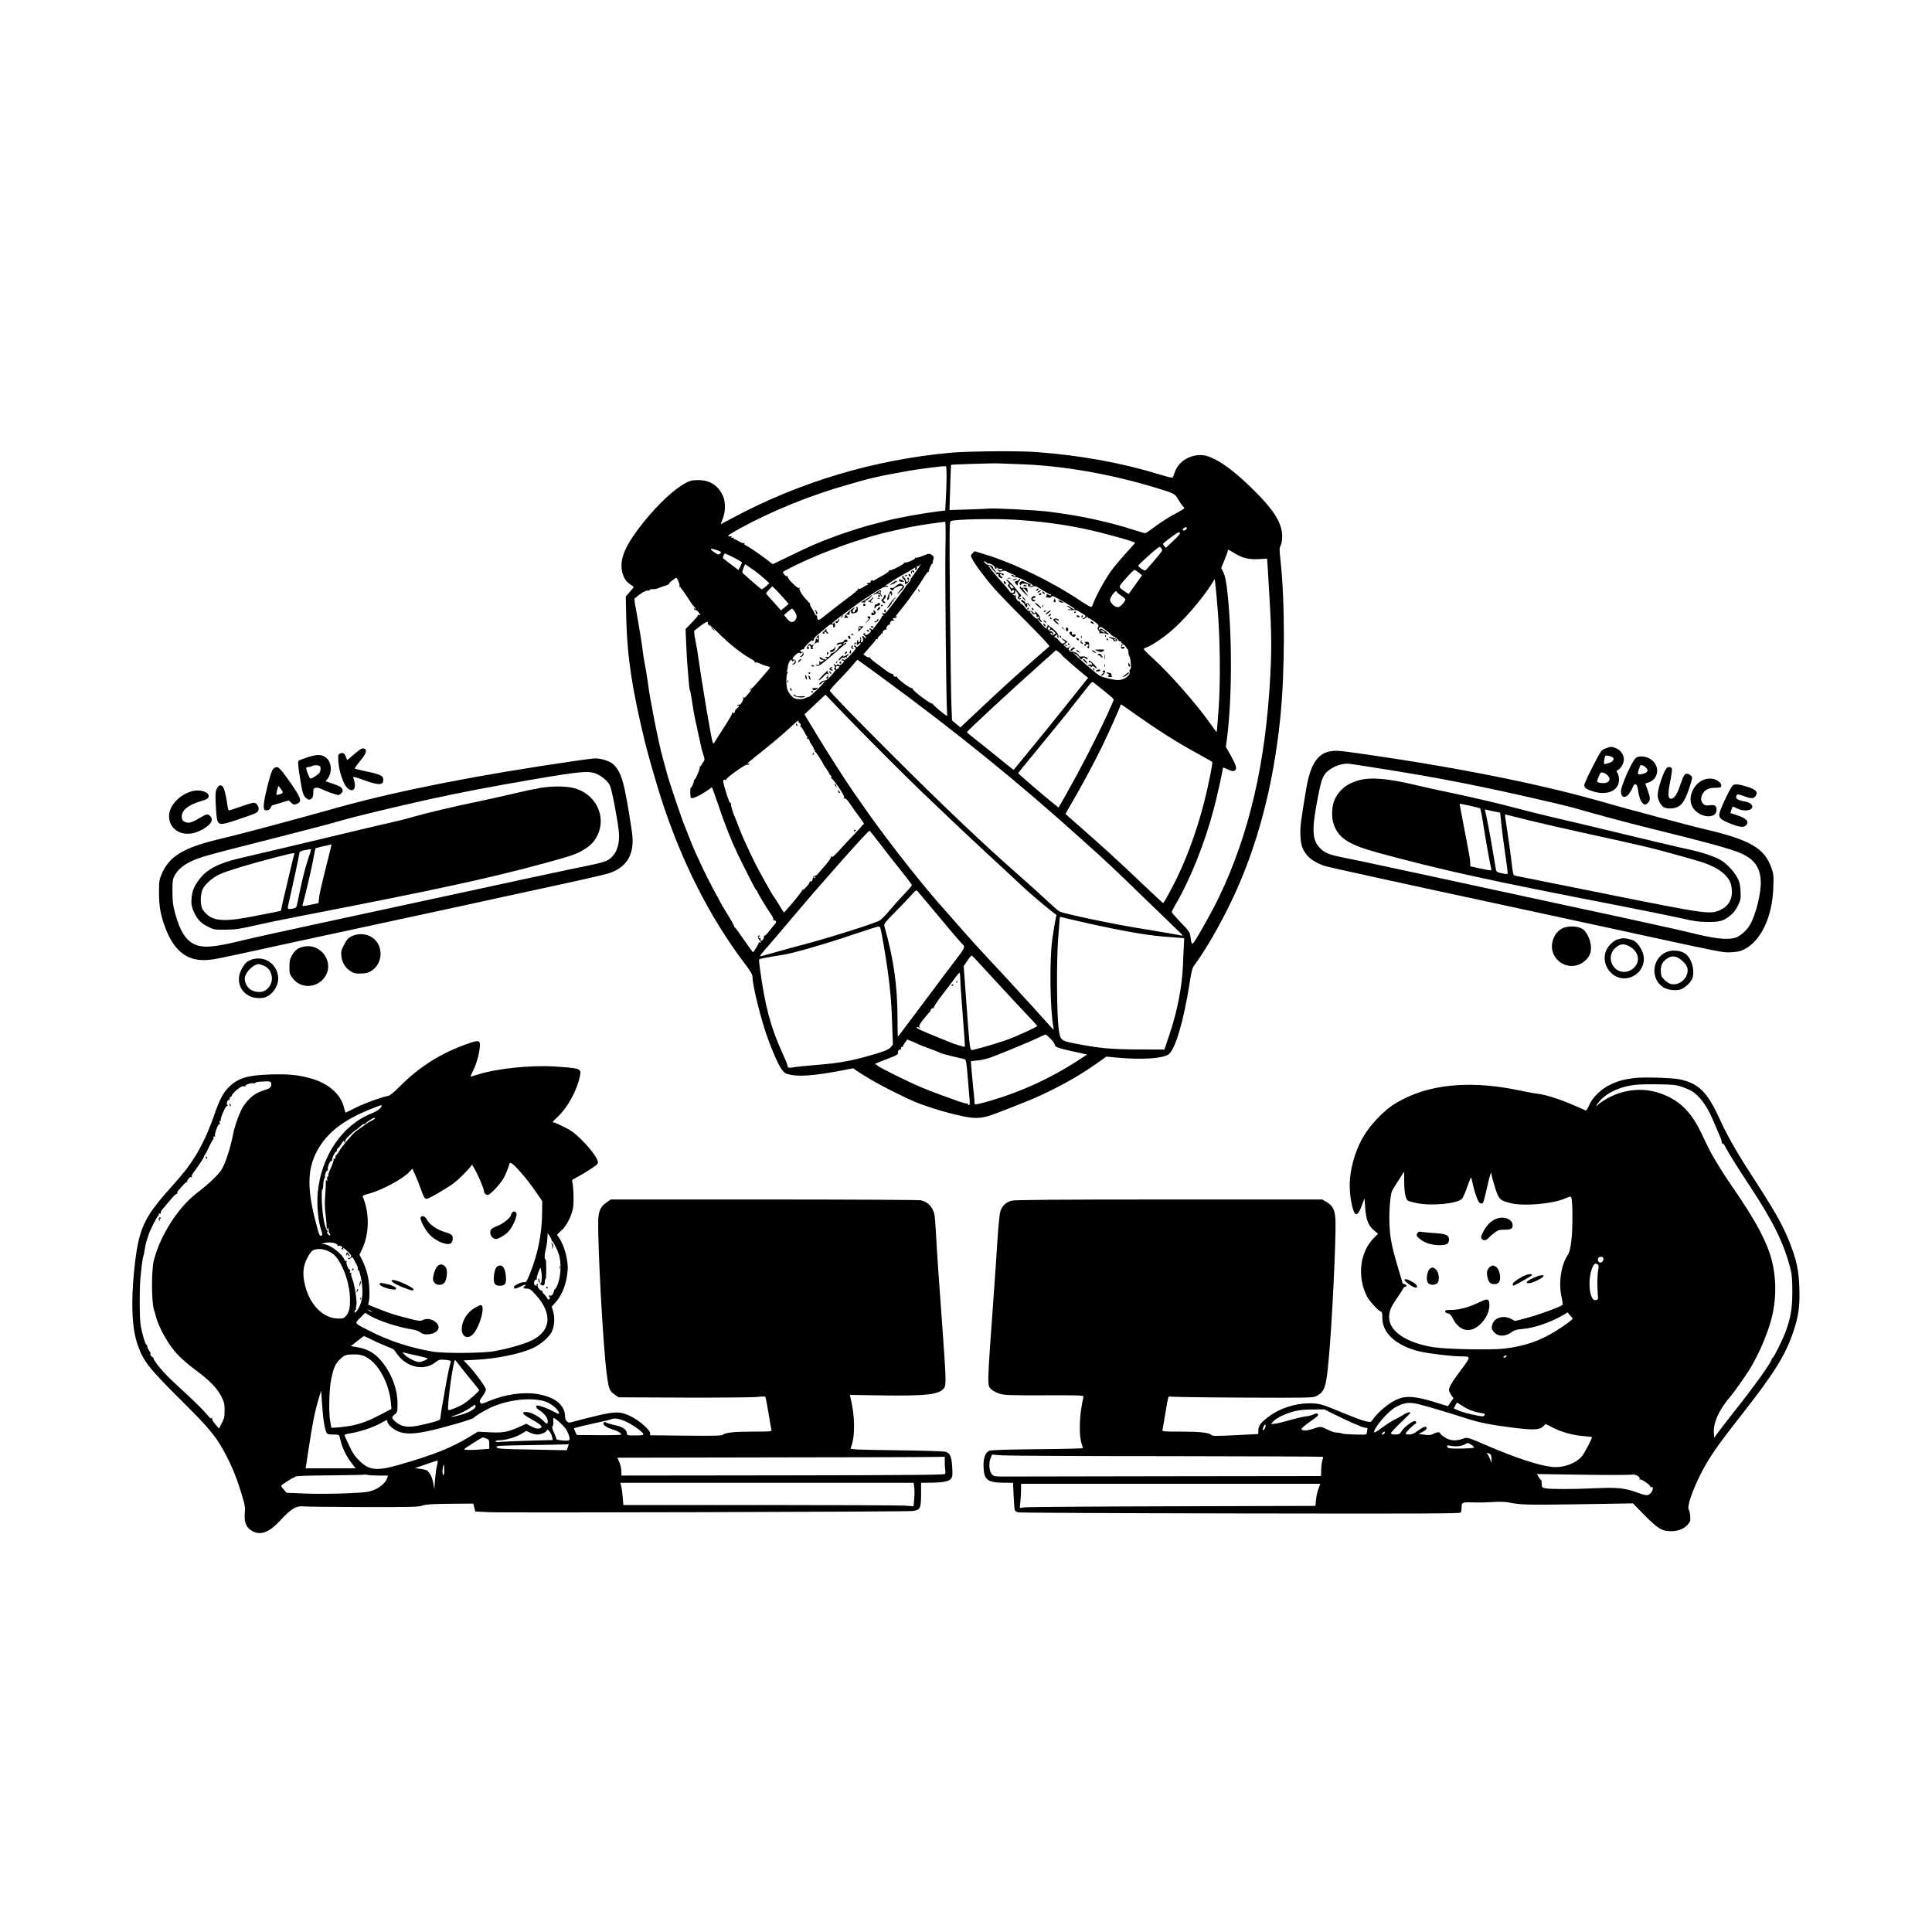 <?xml version="1.0" standalone="no"?>
<!DOCTYPE svg PUBLIC "-//W3C//DTD SVG 20010904//EN"
 "http://www.w3.org/TR/2001/REC-SVG-20010904/DTD/svg10.dtd">
<svg version="1.0" xmlns="http://www.w3.org/2000/svg"
 width="2000pt" height="2000pt" viewBox="0 0 2000 2000"
 preserveAspectRatio="xMidYMid meet">

<g transform="translate(0,2000) scale(0.1,-0.1)"
fill="#000000" stroke="none">
<path d="M9850 15314 c-795 -71 -1570 -302 -2267 -676 -68 -37 -123 -65 -123
-65 0 1 10 27 22 57 31 79 30 180 -1 243 -51 105 -135 157 -252 157 -61 0 -83
-5 -124 -26 -125 -65 -295 -224 -451 -420 -163 -205 -227 -338 -220 -458 4
-78 38 -143 91 -176 19 -12 35 -24 35 -27 0 -3 -19 -26 -41 -51 l-41 -47 5
-230 c10 -394 59 -722 193 -1275 31 -126 114 -417 163 -570 211 -660 506
-1245 873 -1728 63 -84 78 -110 78 -139 0 -69 62 -334 126 -538 49 -155 136
-362 173 -411 35 -46 40 -50 106 -62 90 -17 247 -4 474 38 l163 31 51 -35
c142 -94 320 -189 542 -292 132 -60 364 -133 541 -169 147 -30 206 -24 357 34
323 124 407 159 552 231 182 90 327 175 475 279 l103 73 118 -11 c247 -23 459
-9 524 33 69 45 158 343 220 740 16 107 28 156 43 176 115 154 264 411 382
655 269 556 441 1197 514 1920 48 470 49 1195 2 1620 -13 117 -13 132 2 160
10 19 15 54 15 96 -2 134 -83 266 -291 472 -189 188 -340 302 -464 349 -142
54 -314 -25 -358 -164 -7 -24 -17 -47 -20 -51 -4 -5 -59 7 -121 27 -404 124
-814 199 -1283 236 -180 14 -700 10 -886 -6z m700 -119 c433 -13 930 -98 1404
-241 207 -63 208 -63 245 -127 17 -30 38 -60 46 -67 8 -7 15 -16 15 -21 0 -4
-44 -31 -97 -59 -54 -28 -143 -84 -198 -125 -55 -41 -104 -75 -110 -75 -5 0
-50 13 -100 29 -289 93 -583 156 -915 196 -129 15 -570 37 -607 30 -10 -2
-105 -6 -211 -9 l-193 -6 7 232 c4 128 8 234 9 236 4 4 438 18 490 15 28 -1
124 -5 215 -8z m-751 -138 c-1 -62 -4 -164 -8 -227 l-6 -115 -60 -7 c-194 -24
-459 -73 -580 -107 -39 -11 -81 -22 -95 -25 -60 -13 -266 -77 -380 -119 -200
-73 -266 -101 -518 -224 l-153 -74 -62 49 c-64 50 -197 139 -222 149 -8 3 -12
10 -9 15 4 6 1 9 -7 6 -8 -3 -31 6 -51 19 -21 12 -42 23 -48 23 -6 0 -8 4 -5
10 4 6 -1 7 -11 3 -11 -4 -15 -2 -11 4 4 6 1 11 -6 10 -52 -2 -37 11 93 83
322 177 729 343 1105 449 61 17 133 38 160 46 119 36 443 99 640 125 176 23
217 27 228 22 4 -2 6 -54 6 -115z m701 -437 c250 -14 510 -48 728 -95 178 -37
522 -132 522 -144 0 -3 -28 -35 -61 -71 -53 -57 -136 -154 -172 -200 -61 -79
-163 -259 -197 -350 -7 -19 -17 -39 -21 -43 -4 -5 -56 24 -115 64 -297 199
-686 388 -987 480 l-108 33 -21 -22 c-21 -20 -21 -23 -6 -54 27 -56 139 -206
228 -307 46 -53 196 -208 333 -344 137 -137 245 -252 241 -257 -5 -4 -72 -63
-149 -130 -218 -191 -361 -322 -611 -558 l-162 -152 -43 36 -44 37 -6 161 c-4
88 -10 551 -15 1028 -7 797 -6 868 9 874 49 19 438 27 657 14z m-713 -312 c-5
-262 8 -1604 17 -1685 2 -18 2 -33 0 -33 -15 0 -152 115 -147 123 3 6 1 7 -5
3 -15 -9 -215 142 -206 156 4 7 3 8 -4 4 -15 -9 -164 103 -155 117 3 6 1 7 -6
3 -14 -9 -43 12 -35 25 3 5 -1 6 -8 4 -8 -3 -34 10 -58 28 -25 19 -74 55 -110
82 -36 26 -64 51 -63 56 2 5 -3 6 -10 4 -6 -3 -22 3 -35 13 l-24 18 34 39 c18
22 45 52 59 67 15 15 29 34 33 43 3 9 11 13 17 9 7 -4 9 -3 5 4 -3 6 2 17 12
24 11 7 21 18 23 23 2 6 8 9 14 7 5 -2 7 0 2 4 -10 10 23 45 36 37 6 -4 7 -1
3 6 -9 14 22 53 35 45 5 -3 6 1 3 9 -7 18 21 41 38 31 10 -6 9 -3 -1 9 -9 11
-10 17 -2 18 26 3 30 4 38 13 5 5 3 6 -4 2 -24 -14 -13 6 46 77 32 40 71 91
87 113 16 23 50 70 75 105 25 36 60 90 79 121 19 31 38 54 44 51 5 -3 6 -2 3
4 -6 10 27 86 35 78 2 -2 4 4 4 13 0 9 4 27 8 39 5 17 1 26 -19 39 -25 16 -29
16 -91 -10 -36 -14 -71 -23 -77 -20 -7 4 -8 3 -4 -2 10 -11 -91 -56 -107 -47
-6 3 -8 3 -4 -2 10 -10 -140 -87 -153 -79 -5 3 -8 1 -7 -6 2 -6 -26 -26 -62
-46 -36 -19 -76 -42 -89 -51 -13 -8 -20 -10 -17 -4 4 7 1 9 -8 5 -9 -3 -14
-11 -13 -17 1 -7 -6 -11 -15 -9 -9 1 -20 -3 -24 -9 -5 -8 -3 -9 6 -4 9 5 11 4
6 -3 -4 -7 -12 -12 -17 -12 -5 0 -23 -10 -38 -21 -17 -13 -34 -18 -42 -14 -7
5 -10 4 -6 -2 4 -6 -42 -46 -101 -89 -59 -43 -153 -116 -209 -161 -95 -76
-103 -80 -110 -60 -4 12 -6 25 -5 30 1 4 -3 7 -8 7 -6 0 -15 12 -20 26 -6 15
-20 39 -31 55 -11 16 -17 34 -14 39 4 6 3 9 -2 8 -4 -2 -10 2 -12 7 -2 6 -9
15 -16 20 -37 33 -84 105 -79 122 4 12 3 14 -3 6 -11 -15 -128 101 -118 117 3
5 0 8 -7 5 -7 -2 -21 6 -31 20 -17 23 -16 24 8 37 323 172 776 338 1120 413
44 9 105 23 135 30 64 15 224 41 325 54 39 5 74 9 79 10 5 0 7 -120 3 -291z
m2487 208 c-12 -9 -23 -11 -28 -5 -6 5 -3 14 10 23 12 9 23 11 28 5 6 -5 3
-14 -10 -23z m-59 -35 c3 -5 -20 -34 -52 -63 -31 -29 -66 -62 -76 -72 -19 -18
-20 -18 -34 -1 -7 11 -13 22 -13 26 0 9 149 119 161 119 4 0 10 -4 14 -9z
m-185 -179 c0 -10 -82 -110 -165 -200 -10 -12 -19 -10 -49 10 -19 12 -34 28
-33 33 2 6 52 54 112 107 98 87 110 95 121 80 8 -9 14 -23 14 -30z m-4606 2
c38 -13 45 -19 35 -30 -6 -8 -16 -14 -22 -14 -14 0 -77 43 -77 53 0 10 11 9
64 -9z m5352 -29 c87 -53 151 -68 255 -63 l86 5 7 -106 c40 -639 43 -772 26
-1106 -47 -902 -216 -1631 -528 -2286 -57 -121 -205 -388 -255 -462 -28 -42
-32 -38 -43 45 -7 49 -13 58 -101 149 -51 53 -93 101 -93 107 0 6 14 35 31 64
157 266 308 640 404 1004 31 114 95 404 95 426 0 5 21 -2 48 -15 46 -24 70
-25 84 -3 12 18 -2 56 -53 148 l-49 87 10 73 c53 394 57 1039 9 1500 -14 135
-26 196 -48 241 l-19 38 34 82 c18 45 34 88 34 95 0 17 0 17 66 -23z m-5180
-47 c46 -23 84 -46 84 -52 -1 -6 -9 -26 -18 -44 l-18 -33 -74 56 c-41 31 -79
60 -83 64 -9 9 8 51 19 51 3 0 44 -19 90 -42z m2617 -53 c8 -8 17 -12 20 -9 8
9 67 -25 64 -37 -1 -7 4 -14 12 -17 10 -3 11 0 5 9 -6 12 -5 12 8 1 9 -7 20
-12 24 -11 25 4 38 -1 27 -12 -8 -8 -17 -8 -34 1 -23 12 -23 11 -7 -6 14 -14
22 -15 40 -7 18 8 31 7 58 -7 19 -10 48 -23 64 -29 16 -7 26 -15 22 -18 -3 -4
-12 -1 -18 5 -7 7 -19 12 -27 12 -9 0 -3 -7 13 -15 15 -8 32 -13 36 -10 12 7
182 -79 174 -88 -4 -4 -17 -7 -28 -6 -18 0 -19 1 -4 7 15 6 12 10 -15 20 -17
7 -40 18 -50 23 -23 13 -56 -16 -38 -34 8 -8 11 -8 11 2 0 8 12 11 38 9 23 -2
36 -8 34 -16 -3 -18 26 -26 53 -14 20 10 33 5 91 -34 38 -24 74 -44 81 -44 7
0 13 -5 13 -10 0 -7 -6 -7 -19 0 -24 12 -34 13 -27 1 4 -5 0 -11 -6 -14 -7 -2
0 -8 16 -12 22 -6 32 -4 39 7 8 13 20 9 76 -22 105 -58 172 -102 166 -108 -3
-3 -19 4 -35 16 -16 12 -35 22 -42 21 -9 0 -8 -2 2 -6 8 -4 21 -13 30 -21 13
-14 13 -15 -8 -10 -12 3 -20 2 -17 -3 3 -4 25 -7 48 -5 23 2 48 -1 55 -6 7 -6
27 -18 44 -28 40 -21 45 -34 16 -48 -13 -6 -17 -11 -9 -11 8 -1 23 6 33 16 11
9 18 11 18 5 0 -7 3 -11 8 -10 4 1 30 -15 59 -35 46 -34 51 -41 41 -57 -10
-15 -9 -23 6 -38 13 -15 14 -21 4 -24 -7 -3 5 -4 27 -3 22 1 46 -3 53 -8 7 -5
15 -8 18 -5 3 3 -14 20 -37 37 -31 22 -45 28 -50 19 -5 -7 -11 -9 -14 -6 -4 4
-1 13 6 21 12 12 21 8 66 -26 29 -21 53 -43 53 -46 0 -4 16 -15 35 -24 20 -9
38 -24 41 -32 4 -8 13 -15 22 -15 8 0 12 -3 9 -7 -4 -3 3 -11 15 -17 11 -6 26
-20 32 -31 6 -11 15 -23 19 -26 5 -3 9 -20 9 -37 1 -18 4 -32 8 -32 4 0 11
-30 15 -66 5 -49 4 -69 -6 -74 -6 -5 -9 -15 -6 -23 13 -36 -55 -87 -117 -87
-49 0 -166 28 -195 47 -49 32 -271 226 -270 237 0 6 3 6 6 -1 2 -7 10 -13 17
-13 7 0 23 -14 36 -32 20 -28 24 -29 35 -15 10 15 14 15 33 1 12 -8 22 -11 22
-5 0 17 -35 31 -64 25 -17 -3 -26 0 -26 8 0 17 -56 49 -74 42 -7 -3 -19 2 -26
11 -11 13 -10 19 6 38 l19 22 -22 -19 c-22 -19 -24 -19 -44 -1 l-20 19 21 16
22 16 -26 17 c-34 23 -47 21 -17 -2 24 -18 24 -19 4 -29 -17 -9 -24 -5 -52 29
-19 23 -38 36 -44 32 -7 -4 -6 1 2 10 13 17 37 24 27 9 -2 -4 -1 -14 3 -21 6
-9 9 -5 9 12 0 18 -14 39 -42 64 -22 21 -42 37 -44 35 -2 -2 -10 5 -19 15 -8
10 -12 13 -9 6 4 -6 2 -14 -3 -18 -6 -3 -8 -13 -5 -23 4 -9 -17 7 -45 37 -28
30 -49 56 -46 60 4 3 11 -2 16 -12 6 -9 15 -17 21 -17 6 0 3 9 -6 19 -10 10
-13 21 -8 22 6 2 -6 22 -25 44 -19 22 -31 32 -28 22 9 -21 -8 -22 -25 -2 -7 9
-21 13 -30 10 -12 -4 -28 8 -52 40 -19 24 -38 41 -42 37 -4 -4 -6 0 -4 8 2 8
-3 14 -9 13 -17 -4 -47 43 -37 58 4 7 3 9 -2 6 -6 -3 -16 -2 -24 4 -13 7 -12
9 3 9 11 0 17 8 17 22 0 22 0 22 17 -2 20 -28 23 -42 10 -51 -4 -3 -1 -11 7
-18 11 -9 16 -9 22 0 4 8 3 9 -4 5 -7 -4 -12 -2 -12 4 0 6 7 13 15 16 11 5 10
10 -6 27 -12 12 -33 38 -47 57 -32 44 -80 90 -93 90 -5 0 1 -10 12 -21 17 -17
19 -23 8 -30 -11 -6 -9 -13 10 -33 13 -14 20 -30 16 -38 -3 -7 0 -5 8 5 15 18
34 7 22 -13 -11 -17 -32 -11 -48 14 -9 13 -27 35 -39 49 -103 112 -181 207
-175 213 3 3 10 -1 16 -8 48 -59 60 -72 61 -62 0 6 -7 17 -15 24 -8 7 -15 18
-15 26 0 12 -30 27 -56 28 -14 1 -49 36 -35 36 5 0 16 -7 24 -15z m-2397 -86
c28 -21 73 -58 100 -82 l49 -45 -35 -31 c-19 -17 -39 -31 -44 -31 -7 0 -94 74
-189 160 -16 15 -16 18 -1 57 l17 42 26 -17 c14 -9 49 -33 77 -53z m1682 17
c-62 -85 -73 -101 -71 -108 1 -3 -10 -20 -26 -37 -16 -17 -27 -31 -25 -31 3 0
-14 -24 -36 -52 -22 -29 -53 -71 -69 -93 -102 -136 -112 -147 -128 -133 -15
12 -15 11 -4 -11 8 -15 9 -21 2 -17 -6 4 -11 2 -11 -5 0 -7 -21 -40 -47 -73
-26 -34 -48 -63 -50 -65 -1 -2 -9 2 -18 9 -9 7 -15 8 -15 2 0 -6 6 -12 13 -15
8 -3 5 -12 -12 -30 -21 -23 -59 -28 -45 -6 3 5 -2 6 -11 3 -13 -5 -12 -9 5
-24 13 -11 17 -21 10 -25 -5 -3 -10 -2 -10 3 0 6 -7 12 -15 16 -13 4 -13 2 -5
-14 11 -20 4 -50 -12 -50 -5 0 -7 8 -4 18 3 9 1 24 -5 32 -9 13 -10 12 -5 -2
7 -22 -2 -48 -16 -48 -6 0 -7 7 -4 16 3 8 2 12 -4 9 -6 -3 -10 -18 -10 -32 0
-25 0 -26 20 -8 11 10 20 14 20 8 0 -5 -9 -18 -21 -29 -17 -15 -22 -16 -29 -4
-5 8 -13 11 -17 6 -4 -5 -2 -11 5 -13 21 -8 13 -23 -45 -84 -42 -44 -59 -56
-69 -48 -8 7 -14 7 -19 -1 -4 -6 -1 -9 6 -8 23 6 18 -17 -7 -36 -22 -15 -28
-16 -35 -5 -5 8 -9 9 -9 3 0 -6 -7 -11 -15 -11 -8 0 -15 5 -15 10 0 6 -3 7 -6
4 -4 -4 -1 -13 5 -21 9 -11 9 -16 0 -21 -8 -6 -7 -10 2 -16 12 -8 11 -11 -1
-19 -8 -5 -12 -10 -9 -10 3 0 -14 -20 -37 -45 -23 -25 -48 -43 -55 -40 -16 5
-67 -30 -57 -40 3 -4 16 3 28 15 12 12 24 19 27 17 7 -8 -149 -160 -166 -162
-9 -1 -27 -7 -40 -14 -15 -8 -42 -11 -70 -8 -37 4 -51 12 -77 43 -18 21 -35
54 -38 73 -9 57 -7 131 5 153 9 16 8 19 -2 13 -8 -6 -10 -4 -4 5 4 7 9 30 11
52 4 41 34 84 42 60 3 -10 7 -10 18 -1 11 9 14 8 14 -4 0 -9 -8 -21 -17 -26
-10 -6 -13 -10 -8 -11 20 0 37 18 33 36 -2 12 -11 18 -22 16 -14 -3 -15 0 -8
15 16 30 65 68 70 54 3 -9 7 -9 18 0 11 9 14 8 14 -4 0 -9 -8 -21 -17 -26 -10
-6 -13 -10 -8 -11 20 0 37 18 33 36 -2 11 -11 18 -21 16 -11 -2 -15 2 -11 13
4 8 14 14 23 13 9 -2 15 2 14 8 -1 6 19 31 44 55 25 24 43 38 39 32 -5 -9 -2
-11 8 -7 8 3 13 11 11 17 -2 7 17 29 43 49 26 21 58 48 72 60 46 42 57 48 74
42 9 -3 14 -10 11 -14 -3 -5 -1 -11 4 -14 14 -9 22 23 11 42 -5 10 -10 12 -10
5 0 -7 -5 -13 -11 -13 -20 0 2 20 124 110 67 49 127 94 133 99 6 5 69 47 140
94 97 65 136 85 156 83 15 -2 25 1 22 6 -3 5 -13 7 -23 4 -11 -4 -11 -2 3 7
10 7 39 26 65 43 25 17 78 48 116 69 39 21 82 46 97 57 22 15 27 16 22 4 -3
-9 -1 -16 5 -16 10 0 15 14 12 33 0 4 6 7 14 7 8 0 15 5 15 12 0 6 3 9 6 5 3
-3 -9 -26 -28 -51z m2291 -34 l33 -28 -67 -94 c-37 -52 -68 -96 -70 -98 -2 -2
-26 13 -54 34 -57 43 -61 30 38 142 35 39 69 72 76 72 6 0 26 -13 44 -28z
m-4765 -93 c9 -22 14 -45 10 -50 -3 -5 -1 -8 4 -7 6 2 10 -1 10 -6 0 -5 4 -12
9 -15 6 -3 33 -43 62 -88 28 -44 58 -87 66 -93 8 -7 15 -18 15 -24 0 -6 -5 -4
-11 4 -9 13 -10 13 -6 0 2 -8 8 -15 13 -15 15 0 33 -15 45 -37 10 -18 9 -20
-5 -15 -10 4 -15 3 -12 -1 3 -5 -25 -39 -61 -76 l-66 -68 7 -163 c3 -90 11
-212 17 -272 5 -59 11 -126 12 -148 2 -22 6 -45 9 -50 3 -6 9 -32 13 -60 12
-84 33 -207 45 -260 7 -27 23 -102 36 -165 28 -129 28 -128 47 -190 14 -42 13
-47 -7 -75 -11 -16 -21 -32 -21 -35 0 -3 -4 -4 -8 -2 -5 1 -6 -2 -3 -7 7 -11
-43 -131 -54 -131 -4 0 -7 -6 -7 -14 0 -22 -25 -76 -32 -71 -6 3 -8 -71 -2
-97 5 -28 85 7 194 83 l27 20 11 -28 c6 -15 30 -84 54 -153 23 -69 46 -134 50
-145 80 -215 120 -307 220 -505 100 -199 119 -234 128 -238 4 -2 7 -8 7 -12 0
-11 101 -179 143 -237 17 -24 26 -46 22 -54 -5 -7 -4 -10 2 -6 6 4 16 1 22 -6
8 -10 6 -19 -7 -33 -10 -10 -35 -41 -56 -69 -21 -27 -43 -50 -49 -50 -7 -1
-11 -7 -9 -14 3 -15 -16 -41 -30 -41 -6 0 -8 7 -4 15 3 8 0 14 -6 12 -6 -1
-13 4 -16 12 -3 9 0 11 8 6 9 -6 11 -4 5 4 -5 9 -11 9 -17 3 -7 -7 -3 -21 13
-43 19 -27 20 -31 5 -26 -9 4 -15 3 -12 -1 4 -6 -41 -82 -58 -100 -2 -2 -43
54 -92 125 -48 70 -91 130 -96 131 -4 2 -8 8 -8 14 0 6 -31 62 -70 124 -38 63
-70 116 -70 118 0 2 -16 33 -36 68 -41 71 -140 267 -174 343 -12 28 -35 78
-51 111 -16 34 -45 104 -64 155 -20 52 -40 103 -45 114 -23 48 -165 468 -183
540 -3 11 -19 72 -37 135 -18 63 -38 144 -45 180 -7 36 -22 106 -33 155 -10
50 -27 133 -36 185 -9 52 -21 118 -27 145 -5 28 -16 100 -24 160 -9 61 -22
142 -30 181 -8 40 -17 96 -20 125 -5 58 -44 292 -74 454 -12 58 -16 101 -10
103 5 2 15 9 22 15 37 35 99 69 117 64 11 -3 18 -1 14 4 -3 5 11 10 30 10 42
2 41 2 81 18 17 7 38 14 47 16 21 5 57 24 44 25 -9 0 64 58 75 59 4 1 14 -17
23 -40z m5581 -284 c26 -314 30 -760 10 -1035 -9 -129 -18 -236 -20 -238 -1
-2 -28 33 -58 76 -148 211 -421 522 -605 690 -51 46 -92 88 -92 92 0 5 10 12
23 16 48 15 160 88 251 164 138 116 322 328 427 492 l34 53 7 -60 c4 -33 15
-145 23 -250z m-2119 233 c10 -12 13 -18 7 -14 -8 4 -13 2 -13 -5 0 -7 -7 -4
-15 7 -28 38 -11 48 21 12z m-2433 -55 c30 -32 67 -73 83 -92 l28 -33 -40 -34
-39 -33 -24 27 c-13 15 -48 53 -77 86 -30 32 -54 61 -54 64 0 6 61 72 66 72 2
0 27 -26 57 -57z m3507 0 c0 -5 21 -21 45 -38 25 -16 45 -35 45 -41 0 -16 -38
-62 -61 -74 -22 -13 -55 1 -81 34 -24 29 -22 45 7 89 24 34 45 48 45 30z
m-3339 -196 c28 -38 32 -66 15 -92 -24 -36 -56 -32 -90 12 l-30 36 39 34 c21
18 41 33 44 33 3 0 13 -11 22 -23z m2463 -23 c4 -10 14 -14 26 -11 15 4 20 0
20 -15 0 -14 5 -18 15 -14 8 3 15 1 15 -3 0 -5 -7 -12 -17 -15 -11 -5 -27 5
-50 30 -35 39 -38 44 -24 44 5 0 12 -7 15 -16z m-3358 -111 c-3 -8 -1 -11 4
-8 6 3 10 1 10 -5 0 -6 4 -9 8 -6 5 3 44 -31 88 -76 107 -109 252 -224 346
-273 20 -10 34 -23 31 -28 -3 -5 0 -7 8 -5 8 3 30 -3 49 -12 19 -10 50 -21 68
-25 17 -3 32 -10 32 -14 0 -5 -14 -24 -30 -42 -17 -19 -58 -66 -92 -106 -33
-40 -65 -71 -70 -70 -6 1 -13 -5 -15 -13 -4 -13 -3 -13 6 0 6 8 11 11 11 7 0
-5 -16 -29 -37 -53 -27 -34 -39 -42 -46 -32 -6 9 -7 8 -3 -5 7 -21 -30 -81
-44 -72 -5 3 -12 0 -16 -6 -4 -8 -3 -9 4 -5 20 12 13 -12 -7 -26 -10 -7 -19
-16 -20 -20 -6 -30 -14 -39 -22 -26 -7 10 -9 9 -9 -5 0 -9 -38 -74 -84 -145
-45 -70 -89 -138 -96 -151 -10 -20 -14 -22 -21 -9 -14 25 -109 588 -163 968
-2 14 -11 61 -20 105 -9 43 -12 82 -8 87 4 4 34 27 67 52 58 43 82 50 71 19z
m3542 -58 c-9 -17 -9 -18 3 -9 11 9 19 6 38 -11 23 -23 23 -23 3 -34 -15 -8
-23 -7 -32 4 -9 11 -9 15 -1 15 6 0 11 -5 11 -11 0 -5 4 -7 10 -4 13 8 -10 32
-28 31 -8 -1 -18 9 -23 21 -6 18 -4 21 11 20 15 -1 17 -5 8 -22z m558 -20 c10
-8 14 -15 8 -15 -5 0 -19 7 -30 15 -10 8 -14 15 -8 15 5 0 19 -7 30 -15z
m-436 -244 c0 -6 157 -144 249 -218 l25 -20 -219 -274 c-120 -151 -293 -364
-384 -474 -90 -110 -166 -202 -167 -204 -2 -2 -76 57 -166 131 -90 73 -198
160 -241 193 -42 33 -77 62 -77 66 0 11 473 449 769 712 l153 137 29 -21 c16
-11 29 -24 29 -28z m-1837 -251 c764 -561 1392 -1071 2046 -1660 258 -231 319
-289 671 -630 157 -152 308 -297 335 -324 32 -30 43 -45 30 -42 -27 7 -227 42
-415 72 -268 42 -802 154 -850 177 -14 6 -72 57 -130 112 -58 55 -195 179
-305 275 -352 309 -762 698 -1285 1220 -405 404 -660 667 -660 681 0 6 46 59
103 117 56 59 120 128 141 155 21 26 40 47 43 47 2 0 126 -90 276 -200z m-464
131 c7 -2 -21 -31 -30 -31 -4 0 -7 8 -6 19 1 11 7 17 17 16 8 -2 17 -4 19 -4z
m2749 -260 c50 -40 92 -77 92 -82 0 -5 -29 -71 -64 -148 -121 -261 -280 -569
-435 -844 l-73 -127 -51 41 c-80 62 -367 310 -367 315 0 3 64 82 143 177 78
95 169 206 202 247 33 41 63 77 66 80 5 4 119 148 298 376 54 68 57 71 76 55
11 -9 62 -49 113 -90z m-2303 -636 c154 -155 336 -335 405 -400 314 -301 516
-491 645 -610 144 -133 367 -339 417 -387 46 -44 229 -199 284 -241 l51 -39
-13 -61 c-7 -34 -21 -120 -31 -192 -30 -218 -23 -738 13 -915 5 -24 3 -23 -28
10 -18 19 -69 76 -113 125 -44 50 -101 113 -127 140 -25 28 -55 59 -65 71 -31
36 -247 270 -424 459 -67 72 -189 209 -294 330 -33 38 -94 107 -136 154 -215
244 -596 734 -789 1016 -25 36 -63 92 -86 123 -71 100 -280 425 -400 624
l-116 193 108 102 109 102 155 -162 c85 -89 281 -288 435 -442z m2605 410
c240 -170 431 -292 650 -412 85 -47 157 -88 159 -90 8 -6 -40 -247 -84 -418
-80 -314 -198 -629 -325 -870 -80 -151 -94 -175 -102 -172 -3 1 -87 78 -185
172 -279 266 -448 420 -716 654 -59 51 -107 95 -107 96 0 2 28 50 61 107 87
146 245 440 318 591 74 154 191 415 191 429 0 12 4 10 140 -87z m-3474 -84
c-3 -5 1 -12 10 -15 10 -4 14 -14 11 -26 -3 -11 -2 -18 3 -15 4 2 18 -17 31
-43 13 -26 28 -50 33 -53 5 -4 5 -12 1 -19 -5 -8 -4 -11 2 -7 9 6 24 -12 27
-33 1 -3 11 -19 23 -36 12 -17 20 -34 16 -38 -3 -3 -1 -6 6 -6 7 0 10 -4 7 -9
-4 -5 -2 -11 3 -13 9 -3 81 -113 81 -124 0 -3 16 -28 36 -55 20 -27 32 -49 28
-49 -4 0 0 -6 11 -13 11 -9 15 -19 10 -27 -5 -8 -4 -11 1 -7 5 3 39 -39 76
-93 49 -73 63 -101 54 -110 -8 -8 -7 -10 5 -5 11 4 26 -10 52 -47 20 -29 45
-64 54 -78 10 -14 37 -51 60 -82 39 -52 42 -58 26 -67 -10 -6 -15 -11 -12 -11
3 0 -31 -38 -75 -84 -45 -46 -114 -120 -155 -166 -55 -60 -76 -78 -83 -68 -7
10 -8 9 -6 -3 2 -9 -23 -46 -54 -81 -32 -36 -67 -77 -79 -92 -11 -14 -28 -25
-37 -24 -11 2 -17 -4 -17 -17 0 -26 -14 -47 -26 -39 -5 3 -8 2 -7 -3 5 -14
-64 -93 -75 -86 -6 3 -7 2 -4 -4 4 -7 -115 -153 -187 -230 -1 -1 -24 35 -51
80 -27 45 -52 84 -56 87 -9 7 -145 251 -185 330 -78 156 -148 311 -175 385
-16 44 -34 89 -39 100 -22 45 -49 138 -43 149 3 6 2 8 -2 3 -9 -8 -24 28 -60
147 -24 82 -24 102 2 92 8 -3 12 -2 9 2 -8 13 200 163 217 156 8 -3 18 -1 22
5 4 7 -1 9 -12 5 -21 -6 8 19 163 142 119 95 218 180 299 256 45 43 75 62 61
39z m830 -1248 c49 -65 146 -190 216 -277 71 -87 128 -163 128 -168 0 -6 -28
-40 -63 -76 -83 -88 -97 -103 -175 -195 -36 -43 -79 -86 -96 -96 -48 -29 -532
-182 -781 -247 -77 -20 -209 -56 -292 -80 -84 -24 -158 -44 -164 -44 -6 0 18
33 53 73 36 39 165 191 288 337 320 379 773 888 791 890 3 0 46 -53 95 -117z
m-661 -363 c3 -5 1 -10 -4 -10 -6 0 -11 5 -11 10 0 6 2 10 4 10 3 0 8 -4 11
-10z m1231 -345 c151 -182 281 -334 293 -345 37 -33 37 -34 -96 -207 -70 -92
-148 -195 -173 -230 -25 -34 -84 -113 -131 -175 -47 -62 -125 -166 -173 -230
-48 -65 -88 -118 -91 -118 -2 0 -4 83 -4 184 -1 348 -39 616 -137 963 -5 18
14 42 111 140 65 65 140 144 168 176 40 46 53 55 62 45 7 -7 83 -98 171 -203z
m1469 -104 c401 -93 716 -151 895 -165 30 -3 94 -8 142 -11 l87 -7 -4 -82 c-3
-44 -7 -133 -9 -197 -10 -228 -58 -475 -140 -719 l-52 -155 -270 1 c-286 2
-402 12 -647 60 -156 30 -161 34 -177 150 -21 143 -24 715 -6 936 9 109 16
205 16 213 0 11 6 15 18 11 9 -3 76 -19 147 -35z m-2021 -78 c11 -38 56 -295
75 -438 29 -212 40 -336 47 -568 l7 -202 -24 -28 c-17 -19 -52 -35 -124 -57
-256 -79 -402 -106 -653 -125 -106 -9 -212 -19 -235 -25 -42 -9 -56 -2 -57 27
0 7 -24 65 -54 130 -119 262 -178 484 -229 866 -13 96 -13 98 8 102 33 8 197
37 225 40 92 12 436 110 730 210 135 45 253 83 262 84 9 0 19 -7 22 -16z
m1137 -488 c100 -110 250 -271 333 -359 83 -87 152 -162 154 -166 4 -9 -226
-114 -333 -151 -99 -35 -323 -99 -346 -99 -19 0 -24 49 -60 557 l-23 312 38
56 c20 31 41 55 46 53 6 -2 91 -93 191 -203z m-311 -27 c0 -29 7 -136 15 -238
28 -367 36 -473 32 -476 -4 -4 -116 30 -152 46 -11 5 -69 29 -130 53 -164 67
-215 90 -215 99 0 12 14 10 30 -4 12 -11 12 -10 2 3 -11 14 -8 24 13 55 15 22
44 58 66 82 22 23 37 42 33 42 -3 0 -1 7 6 15 7 8 17 12 23 8 6 -3 7 -1 3 5
-3 6 33 62 81 124 49 63 108 142 133 176 24 34 48 62 52 62 5 0 8 -23 8 -52z
m937 -633 c24 -25 43 -52 43 -61 0 -25 38 -37 300 -93 l35 -7 -100 -65 c-299
-194 -634 -343 -972 -433 -84 -22 -93 -23 -94 -8 0 9 -2 35 -4 57 -6 46 -35
365 -35 376 0 3 30 9 68 11 37 3 99 17 137 31 114 42 404 162 485 201 41 20
79 36 84 36 5 0 29 -20 53 -45z m-1370 -55 c10 -5 63 -26 118 -46 55 -20 105
-40 110 -44 6 -4 62 -20 125 -35 63 -15 120 -29 127 -30 14 -4 20 -45 33 -210
5 -71 13 -160 16 -197 5 -48 3 -68 -5 -68 -6 0 -11 5 -11 11 0 5 -4 8 -8 5 -5
-3 -44 8 -88 23 -43 16 -126 46 -184 66 -58 21 -152 57 -210 82 -143 61 -450
214 -450 224 0 5 -8 9 -17 10 -22 0 14 17 127 59 94 35 113 47 106 66 -5 13
17 38 26 28 3 -3 5 3 5 13 -1 10 4 17 11 16 6 -2 11 1 10 5 -2 5 8 23 21 40
l23 31 49 -19 c27 -11 56 -24 66 -30z"/>
<path d="M9506 13887 c3 -10 9 -15 12 -12 3 3 0 11 -7 18 -10 9 -11 8 -5 -6z"/>
<path d="M8438 13677 c8 -9 11 -20 8 -25 -3 -5 1 -9 9 -9 16 0 4 31 -18 43 -8
6 -8 3 1 -9z"/>
<path d="M10316 14072 c-12 -11 -6 -21 9 -16 10 4 13 2 10 -7 -3 -8 4 -20 16
-27 27 -17 39 -6 13 12 -10 8 -16 18 -12 22 4 4 14 1 23 -6 10 -8 15 -9 15 -1
0 6 -1 11 -3 11 -1 0 -16 4 -34 9 -17 5 -34 7 -37 3z"/>
<path d="M10433 14013 c9 -2 23 -2 30 0 6 3 -1 5 -18 5 -16 0 -22 -2 -12 -5z"/>
<path d="M10490 14000 c-18 -12 -2 -12 25 0 13 6 15 9 5 9 -8 0 -22 -4 -30 -9z"/>
<path d="M10550 14001 c0 -5 -11 -12 -25 -15 -22 -6 -23 -9 -13 -26 7 -11 16
-20 21 -20 4 0 5 5 2 10 -3 6 1 17 9 26 15 15 21 34 11 34 -3 0 -5 -4 -5 -9z"/>
<path d="M10390 13976 c0 -17 16 -30 23 -19 3 5 -1 14 -9 21 -12 10 -14 10
-14 -2z"/>
<path d="M10595 13940 c-4 -6 3 -10 14 -10 25 0 27 6 6 13 -8 4 -17 2 -20 -3z"/>
<path d="M10556 13922 c-3 -5 15 -28 39 -52 52 -51 60 -48 14 5 -17 19 -26 35
-19 35 6 0 20 -10 30 -22 l18 -23 -1 26 c-2 23 -6 26 -39 24 -21 -1 -35 2 -32
6 3 5 3 9 0 9 -3 0 -7 -4 -10 -8z"/>
<path d="M10730 13895 c-11 -13 -10 -14 4 -9 9 3 16 10 16 15 0 13 -6 11 -20
-6z"/>
<path d="M10750 13880 c-8 -5 -12 -11 -10 -14 3 -2 14 2 24 10 22 15 10 19
-14 4z"/>
<path d="M10790 13872 c0 -12 19 -26 26 -19 2 2 -2 10 -11 17 -9 8 -15 8 -15
2z"/>
<path d="M10755 13850 c-3 -5 1 -10 9 -10 9 0 16 5 16 10 0 6 -4 10 -9 10 -6
0 -13 -4 -16 -10z"/>
<path d="M10680 13815 c-16 -20 15 -54 33 -36 8 8 7 11 -6 11 -9 0 -17 5 -17
10 0 6 7 10 15 10 8 0 15 5 15 10 0 15 -26 12 -40 -5z"/>
<path d="M10595 13800 c10 -11 20 -20 22 -20 2 0 -2 9 -9 20 -7 11 -17 20 -22
20 -5 0 -1 -9 9 -20z"/>
<path d="M10915 13803 c3 -3 0 -12 -5 -18 -8 -9 -6 -14 5 -18 10 -5 14 -1 12
13 -2 11 -6 22 -10 25 -4 3 -5 2 -2 -2z"/>
<path d="M10570 13781 c0 -5 7 -11 15 -15 8 -3 20 -17 25 -31 6 -15 14 -24 20
-20 5 3 6 13 3 23 -5 14 -3 14 17 -3 l23 -20 -14 22 c-10 16 -20 21 -34 17
-11 -4 -17 -3 -13 1 4 5 0 14 -10 21 -20 16 -32 18 -32 5z"/>
<path d="M10958 13783 c6 -2 10 -8 8 -11 -2 -4 8 -8 22 -9 l27 -1 -25 14 c-14
7 -29 13 -35 13 -5 0 -4 -3 3 -6z"/>
<path d="M10739 13729 c18 -16 36 -28 39 -25 6 7 -49 56 -63 56 -5 0 6 -14 24
-31z"/>
<path d="M10791 13724 c0 -11 3 -14 6 -6 3 7 2 16 -1 19 -3 4 -6 -2 -5 -13z"/>
<path d="M10635 13700 c-3 -5 -1 -10 4 -10 6 0 11 5 11 10 0 6 -2 10 -4 10 -3
0 -8 -4 -11 -10z"/>
<path d="M10680 13701 c0 -5 5 -13 10 -16 6 -3 10 -2 10 4 0 5 -4 13 -10 16
-5 3 -10 2 -10 -4z"/>
<path d="M10805 13670 c-3 -6 1 -7 9 -4 18 7 21 14 7 14 -6 0 -13 -4 -16 -10z"/>
<path d="M10839 13660 c-31 -25 -12 -26 21 0 14 11 20 20 14 20 -7 0 -22 -9
-35 -20z"/>
<path d="M11120 13659 c0 -5 5 -7 10 -4 6 3 10 8 10 11 0 2 -4 4 -10 4 -5 0
-10 -5 -10 -11z"/>
<path d="M10860 13635 c-8 -9 -8 -15 -2 -15 12 0 26 19 19 26 -2 2 -10 -2 -17
-11z"/>
<path d="M11145 13620 c3 -5 13 -10 21 -10 8 0 12 5 9 10 -3 6 -13 10 -21 10
-8 0 -12 -4 -9 -10z"/>
<path d="M11195 13620 c-3 -5 -1 -10 4 -10 6 0 11 5 11 10 0 6 -2 10 -4 10 -3
0 -8 -4 -11 -10z"/>
<path d="M10870 13600 c0 -5 5 -10 11 -10 5 0 7 5 4 10 -3 6 -8 10 -11 10 -2
0 -4 -4 -4 -10z"/>
<path d="M10911 13591 c-11 -7 -8 -14 15 -34 16 -14 31 -23 34 -20 3 2 -6 13
-19 24 -13 11 -21 22 -18 26 4 3 13 0 22 -7 8 -7 15 -8 15 -2 0 5 -7 13 -16
16 -19 7 -16 8 -33 -3z"/>
<path d="M10800 13576 c0 -2 7 -9 15 -16 9 -7 15 -8 15 -2 0 5 -7 12 -15 16
-8 3 -15 4 -15 2z"/>
<path d="M11290 13561 c0 -5 7 -12 16 -15 24 -9 27 -7 10 9 -17 17 -26 19 -26
6z"/>
<path d="M10800 13543 c0 -15 18 -35 23 -27 3 5 -1 15 -9 22 -8 7 -14 9 -14 5z"/>
<path d="M10990 13506 c0 -2 8 -10 18 -17 15 -13 16 -12 3 4 -13 16 -21 21
-21 13z"/>
<path d="M11034 13486 c0 -14 6 -22 14 -19 16 7 15 30 -2 36 -9 4 -13 -2 -12
-17z"/>
<path d="M11070 13448 c0 -7 11 -21 24 -30 21 -15 26 -16 36 -3 13 15 5 20
-27 16 -8 -1 -10 5 -7 14 4 10 0 15 -10 15 -9 0 -16 -6 -16 -12z"/>
<path d="M11441 13414 c0 -11 3 -14 6 -6 3 7 2 16 -1 19 -3 4 -6 -2 -5 -13z"/>
<path d="M10970 13410 c0 -5 5 -10 11 -10 5 0 7 5 4 10 -3 6 -8 10 -11 10 -2
0 -4 -4 -4 -10z"/>
<path d="M11191 13404 c0 -11 3 -14 6 -6 3 7 2 16 -1 19 -3 4 -6 -2 -5 -13z"/>
<path d="M11480 13406 c0 -4 12 -11 26 -16 14 -6 23 -14 20 -18 -2 -4 4 -8 14
-9 40 -3 33 23 -7 32 -10 2 -26 6 -35 10 -10 4 -18 4 -18 1z m75 -34 c-3 -3
-11 0 -18 7 -9 10 -8 11 6 5 10 -3 15 -9 12 -12z"/>
<path d="M11142 13388 c5 -15 28 -23 28 -10 0 5 -7 13 -16 16 -10 4 -14 1 -12
-6z"/>
<path d="M11455 13380 c3 -5 8 -10 11 -10 2 0 4 5 4 10 0 6 -5 10 -11 10 -5 0
-7 -4 -4 -10z"/>
<path d="M11186 13361 c-3 -5 1 -14 9 -21 10 -9 15 -9 15 -1 0 6 -5 11 -11 11
-5 0 -7 5 -4 10 3 6 4 10 1 10 -3 0 -7 -4 -10 -9z"/>
<path d="M11232 13349 c11 -8 11 -10 -1 -18 -9 -6 -10 -11 -2 -15 6 -4 11 -2
11 3 0 6 7 11 15 11 17 0 20 -17 4 -22 -7 -2 -7 -8 3 -15 11 -10 13 -5 13 25
0 34 -2 37 -28 38 -19 1 -24 -2 -15 -7z"/>
<path d="M11055 13330 c3 -5 8 -10 11 -10 2 0 4 5 4 10 0 6 -5 10 -11 10 -5 0
-7 -4 -4 -10z"/>
<path d="M11027 13319 c7 -7 15 -10 18 -7 3 3 -2 9 -12 12 -14 6 -15 5 -6 -5z"/>
<path d="M11609 13328 c-1 -2 -3 -12 -4 -23 -1 -14 4 -21 16 -21 11 0 19 6 19
13 0 7 -7 10 -15 7 -8 -4 -15 -2 -15 4 0 6 6 13 13 15 10 4 10 6 0 6 -7 1 -14
0 -14 -1z"/>
<path d="M11094 13286 c-10 -8 -15 -18 -11 -23 5 -4 14 0 21 9 7 10 17 14 21
10 5 -4 5 -1 1 6 -9 15 -8 15 -32 -2z"/>
<path d="M11356 13263 c38 -16 53 -16 69 1 12 11 5 13 -42 12 -54 0 -55 -1
-27 -13z"/>
<path d="M11140 13265 c0 -2 10 -10 23 -16 20 -11 21 -11 8 4 -13 16 -31 23
-31 12z"/>
<path d="M11314 13255 c11 -8 24 -15 30 -15 5 0 1 7 -10 15 -10 8 -23 14 -29
14 -5 0 -1 -6 9 -14z"/>
<path d="M11370 13230 c-9 -6 -10 -10 -3 -10 6 0 19 -7 28 -16 22 -23 27 -13
7 13 -13 17 -21 20 -32 13z"/>
<path d="M11433 13200 c0 -25 2 -35 4 -22 2 12 2 32 0 45 -2 12 -4 2 -4 -23z"/>
<path d="M11210 13175 c0 -7 39 -45 45 -45 9 0 -19 40 -32 44 -7 3 -13 3 -13
1z"/>
<path d="M11270 13149 c0 -5 4 -8 9 -5 5 3 14 -1 20 -8 8 -9 8 -17 2 -20 -5
-3 -12 0 -14 6 -4 10 -6 10 -6 0 -1 -7 -6 -10 -13 -6 -7 4 -8 3 -4 -5 4 -6 12
-9 17 -6 5 4 9 1 9 -6 0 -10 3 -10 12 -1 9 9 16 8 30 -5 34 -31 28 -6 -7 30
-36 37 -55 46 -55 26z"/>
<path d="M11680 13123 c0 -13 5 -23 10 -23 13 0 13 11 0 30 -8 12 -10 11 -10
-7z"/>
<path d="M11432 13110 c0 -14 2 -19 5 -12 2 6 2 18 0 25 -3 6 -5 1 -5 -13z"/>
<path d="M11315 13070 c3 -5 8 -10 11 -10 2 0 4 5 4 10 0 6 -5 10 -11 10 -5 0
-7 -4 -4 -10z"/>
<path d="M11350 13060 c-12 -8 -9 -10 13 -10 15 0 27 5 27 10 0 13 -20 13 -40
0z"/>
<path d="M11415 13050 c-3 -5 0 -10 7 -10 8 0 6 -5 -4 -11 -10 -5 -18 -15 -18
-21 0 -6 9 -3 20 7 21 19 27 45 11 45 -6 0 -13 -4 -16 -10z"/>
<path d="M11470 13025 c14 -8 19 -14 13 -15 -7 0 -13 -4 -13 -10 0 -5 12 -10
28 -9 15 0 22 3 15 5 -7 3 -10 11 -7 18 3 8 -4 16 -18 20 -38 10 -45 6 -18 -9z"/>
<path d="M11665 13029 c-5 -5 -19 -16 -30 -24 -20 -14 -20 -14 2 -9 22 6 64
44 47 44 -5 -1 -13 -5 -19 -11z"/>
<path d="M9433 14084 c-3 -8 -3 -18 1 -21 3 -4 6 2 6 13 0 14 2 16 9 5 5 -8
11 -9 15 -3 3 5 -1 13 -9 16 -9 3 -18 -1 -22 -10z"/>
<path d="M9406 14046 c3 -9 11 -16 16 -16 13 0 5 23 -10 28 -7 2 -10 -2 -6
-12z"/>
<path d="M9370 14039 c0 -5 5 -7 10 -4 6 3 10 8 10 11 0 2 -4 4 -10 4 -5 0
-10 -5 -10 -11z"/>
<path d="M9342 14033 c-9 -3 -7 -10 9 -24 13 -11 20 -26 17 -37 -7 -25 14 -24
34 3 16 21 8 59 -9 42 -4 -5 -2 -12 5 -16 10 -6 10 -10 -1 -20 -12 -9 -16 -7
-21 14 -4 14 -11 25 -17 25 -6 0 -7 5 -4 10 7 11 6 11 -13 3z"/>
<path d="M9306 13995 c-3 -8 6 -15 25 -17 35 -5 37 3 5 18 -19 9 -26 9 -30 -1z"/>
<path d="M9235 13964 c-22 -15 -31 -23 -20 -19 11 4 28 10 38 12 9 3 17 10 17
15 0 5 5 6 12 2 7 -4 8 -3 4 4 -9 15 -4 16 -51 -14z"/>
<path d="M9301 13953 c-7 -3 -22 -14 -33 -25 -11 -11 -28 -18 -38 -15 -13 3
-17 0 -13 -9 5 -15 33 -20 33 -6 0 14 69 45 85 38 15 -5 12 -11 -14 -41 -44
-50 -38 -58 7 -10 37 39 38 40 19 58 -20 18 -24 19 -46 10z"/>
<path d="M9073 13869 c-36 -23 -45 -36 -13 -19 22 12 54 0 63 -22 4 -9 6 -10
6 -1 1 6 -3 14 -8 17 -5 3 -7 15 -4 26 7 25 -4 25 -44 -1z m37 1 c0 -5 -5 -10
-11 -10 -5 0 -7 5 -4 10 3 6 8 10 11 10 2 0 4 -4 4 -10z"/>
<path d="M9196 13839 c-16 -38 -15 -61 1 -46 5 6 8 17 12 60 1 5 6 5 11 2 6
-4 7 -12 4 -18 -5 -9 -4 -9 5 -1 12 11 5 44 -9 44 -4 0 -15 -19 -24 -41z"/>
<path d="M9006 13825 c-8 -9 -34 -26 -56 -39 l-40 -23 30 0 c17 0 26 4 19 8
-8 4 -5 9 8 13 11 4 30 18 43 31 25 27 22 35 -4 10z"/>
<path d="M9090 13830 c0 -5 5 -10 10 -10 6 0 10 5 10 10 0 6 -4 10 -10 10 -5
0 -10 -4 -10 -10z"/>
<path d="M9150 13826 c0 -7 -7 -19 -15 -26 -14 -12 -14 -15 1 -31 9 -10 21
-16 26 -13 5 3 2 11 -7 18 -15 11 -15 13 -1 25 18 15 22 41 6 41 -5 0 -10 -6
-10 -14z"/>
<path d="M9020 13800 c-8 -11 -21 -20 -30 -21 -8 0 -4 -5 9 -10 13 -5 29 -8
35 -5 6 2 2 5 -8 5 -18 1 -19 2 -1 21 10 11 16 22 14 25 -3 2 -11 -4 -19 -15z"/>
<path d="M9221 13764 c-45 -61 -51 -82 -8 -35 14 16 23 32 20 35 -4 3 -1 6 5
6 7 0 12 6 12 14 0 8 6 16 13 19 6 2 9 7 6 11 -3 3 -25 -19 -48 -50z"/>
<path d="M9088 13803 c7 -3 16 -2 19 1 4 3 -2 6 -13 5 -11 0 -14 -3 -6 -6z"/>
<path d="M9085 13750 c-4 -6 -10 -8 -15 -5 -5 3 -12 -4 -15 -16 -8 -25 2 -39
11 -15 3 9 15 16 25 16 10 0 19 7 19 15 0 17 -16 20 -25 5z"/>
<path d="M8936 13735 c4 -8 10 -12 15 -9 14 8 10 24 -6 24 -9 0 -12 -6 -9 -15z"/>
<path d="M9120 13729 c0 -5 5 -7 10 -4 6 3 10 8 10 11 0 2 -4 4 -10 4 -5 0
-10 -5 -10 -11z"/>
<path d="M8866 13705 c4 -8 1 -15 -5 -15 -6 0 -11 -7 -11 -15 0 -18 -17 -20
-23 -2 -2 6 3 17 12 24 9 7 11 13 5 13 -6 0 -33 -20 -60 -45 -27 -24 -44 -45
-39 -45 6 0 4 -4 -3 -9 -9 -5 -3 -8 17 -7 25 1 28 3 16 12 -21 16 -19 27 5 21
11 -3 18 -1 14 4 -3 5 0 17 5 26 10 17 10 17 11 1 0 -19 11 -22 48 -12 16 5
22 14 22 35 0 16 -4 29 -10 29 -5 0 -7 -7 -4 -15z"/>
<path d="M9090 13705 c-18 -22 -8 -33 12 -13 10 9 13 20 9 23 -5 2 -14 -2 -21
-10z"/>
<path d="M9045 13664 c3 -16 2 -23 -1 -16 -8 17 -24 15 -24 -3 0 -19 24 -19
40 0 10 12 9 18 -5 31 -15 15 -16 14 -10 -12z"/>
<path d="M9153 13675 c0 -8 4 -15 9 -15 4 0 8 7 8 15 0 8 -4 15 -8 15 -5 0 -9
-7 -9 -15z"/>
<path d="M8709 13613 c-13 -16 -12 -17 4 -4 16 13 21 21 13 21 -2 0 -10 -8
-17 -17z"/>
<path d="M8980 13610 c0 -5 5 -10 12 -10 6 0 1 -12 -13 -27 l-24 -28 28 24
c30 27 36 51 12 51 -8 0 -15 -4 -15 -10z"/>
<path d="M8681 13588 c-1 -10 -8 -18 -16 -18 -8 0 -15 -4 -15 -10 0 -5 4 -10
9 -10 14 0 33 28 28 42 -4 8 -6 7 -6 -4z"/>
<path d="M9080 13581 c0 -5 -8 -11 -17 -13 -12 -2 -14 -6 -7 -10 6 -4 19 1 29
12 10 12 13 20 7 20 -7 0 -12 -4 -12 -9z"/>
<path d="M8889 13516 c-1 0 -2 -13 -3 -28 l-2 -28 28 27 c15 15 28 27 28 27 0
2 -50 4 -51 2z m21 -16 c0 -5 -4 -10 -10 -10 -5 0 -10 5 -10 10 0 6 5 10 10
10 6 0 10 -4 10 -10z"/>
<path d="M9019 13507 c7 -7 14 -8 21 -1 6 6 2 10 -12 11 -16 2 -18 -1 -9 -10z"/>
<path d="M8530 13465 c-20 -21 -21 -25 -6 -25 9 0 14 5 11 10 -3 6 -2 10 4 10
5 0 13 -4 16 -10 3 -5 12 -10 18 -10 7 0 4 7 -7 15 -10 7 -15 18 -11 24 11 19
-1 12 -25 -14z"/>
<path d="M8975 13470 c3 -5 11 -10 16 -10 6 0 7 5 4 10 -3 6 -11 10 -16 10 -6
0 -7 -4 -4 -10z"/>
<path d="M8810 13436 c0 -2 7 -7 16 -10 8 -3 12 -2 9 4 -6 10 -25 14 -25 6z"/>
<path d="M8460 13412 c-8 -9 -16 -27 -17 -40 -1 -13 -7 -30 -14 -38 -14 -17
-39 -19 -39 -2 0 6 -7 4 -18 -5 -10 -10 -19 -24 -19 -32 0 -17 13 -20 22 -5 3
6 1 10 -6 10 -10 0 -10 3 -1 12 10 10 15 10 22 -2 5 -8 6 -18 4 -22 -3 -4 2
-8 12 -8 11 0 14 4 7 13 -12 16 41 69 55 55 6 -6 10 7 9 36 0 25 -1 46 -1 46
-1 -1 -8 -8 -16 -18z m10 -22 c0 -5 -4 -10 -10 -10 -5 0 -10 5 -10 10 0 6 5
10 10 10 6 0 10 -4 10 -10z"/>
<path d="M8780 13406 c0 -8 6 -16 14 -19 10 -4 12 0 9 14 -6 22 -23 26 -23 5z"/>
<path d="M8736 13365 c-3 -8 -14 -15 -25 -15 -26 0 -51 -10 -51 -21 0 -5 11
-4 25 1 14 5 27 5 30 0 3 -5 -4 -11 -15 -15 -11 -3 -20 -11 -20 -17 0 -15 -48
-58 -65 -58 -7 0 -17 -9 -20 -20 -6 -20 -15 -24 -45 -21 -13 2 -13 1 0 -8 24
-17 2 -25 -28 -11 -15 8 -30 16 -34 18 -4 1 -5 -4 -2 -12 3 -9 16 -16 28 -16
21 -1 21 -1 2 -15 -16 -12 -22 -12 -28 -2 -5 7 -7 3 -6 -13 3 -21 -1 -25 -22
-23 -21 2 -22 1 -8 -7 13 -8 28 -3 65 26 26 20 50 39 53 43 3 3 25 22 50 42
25 20 62 53 83 73 21 20 43 36 48 36 5 0 9 5 9 11 0 8 -6 7 -17 -2 -14 -12
-16 -12 -11 1 3 8 14 15 26 14 13 0 18 4 15 13 -7 18 -30 17 -37 -2z"/>
<path d="M8845 13340 c-3 -5 -1 -10 4 -10 6 0 11 5 11 10 0 6 -2 10 -4 10 -3
0 -8 -4 -11 -10z"/>
<path d="M8815 13310 c-8 -13 3 -30 18 -29 9 0 9 2 0 5 -7 3 -9 12 -6 20 6 16
-3 19 -12 4z"/>
<path d="M8641 13298 c-1 -10 -12 -20 -26 -24 -30 -7 -33 -24 -5 -24 21 0 44
34 36 53 -2 7 -5 4 -5 -5z"/>
<path d="M8797 13255 c-4 -8 -2 -17 3 -20 6 -4 10 3 10 14 0 25 -6 27 -13 6z"/>
<path d="M8750 13245 c-8 -9 -8 -15 -2 -15 12 0 26 19 19 26 -2 2 -10 -2 -17
-11z"/>
<path d="M8560 13235 c0 -8 2 -15 4 -15 2 0 6 7 10 15 3 8 1 15 -4 15 -6 0
-10 -7 -10 -15z"/>
<path d="M8753 13213 c-18 -12 -23 -12 -23 -2 0 7 -10 3 -25 -11 -14 -13 -25
-28 -25 -33 0 -6 10 -1 23 11 19 18 26 19 37 9 10 -10 11 -9 5 2 -6 11 -4 13
11 7 10 -4 15 -4 11 0 -4 4 1 13 11 20 24 19 2 16 -25 -3z"/>
<path d="M8271 13164 c-7 -8 -11 -17 -9 -20 3 -2 13 5 23 16 10 11 14 20 9 20
-5 -1 -15 -8 -23 -16z"/>
<path d="M8656 13143 c-6 -14 -5 -15 5 -6 7 7 10 15 7 18 -3 3 -9 -2 -12 -12z"/>
<path d="M8690 13140 c0 -5 5 -10 10 -10 6 0 10 5 10 10 0 6 -4 10 -10 10 -5
0 -10 -4 -10 -10z"/>
<path d="M8400 13110 c0 -6 7 -10 15 -10 8 0 15 2 15 4 0 2 -7 6 -15 10 -8 3
-15 1 -15 -4z"/>
<path d="M8597 13088 c-16 -12 -16 -14 3 -26 12 -7 20 -8 20 -2 0 5 -5 10 -11
10 -8 0 -8 5 1 15 15 18 10 19 -13 3z"/>
<path d="M8518 13011 c-26 -26 -45 -51 -42 -54 3 -3 23 13 45 35 34 36 41 39
57 27 16 -13 16 -13 -1 7 -9 11 -14 24 -10 27 3 4 4 7 2 7 -2 0 -25 -22 -51
-49z"/>
<path d="M8580 13046 c0 -2 7 -9 15 -16 13 -11 14 -10 9 4 -5 14 -24 23 -24
12z"/>
<path d="M8370 13029 c0 -5 5 -7 10 -4 6 3 10 8 10 11 0 2 -4 4 -10 4 -5 0
-10 -5 -10 -11z"/>
<path d="M8337 12990 c8 -30 21 -34 15 -5 -2 14 -8 25 -12 25 -5 0 -6 -9 -3
-20z"/>
<path d="M8370 13000 c0 -8 5 -22 10 -30 9 -13 10 -13 10 0 0 8 -5 22 -10 30
-9 13 -10 13 -10 0z"/>
<path d="M8564 13002 c3 -5 1 -12 -6 -14 -8 -3 -9 -6 -1 -11 6 -4 13 0 17 8 3
8 0 17 -6 21 -6 4 -8 3 -4 -4z"/>
<path d="M8151 12944 c0 -11 3 -14 6 -6 3 7 2 16 -1 19 -3 4 -6 -2 -5 -13z"/>
<path d="M8180 12865 c0 -8 4 -15 10 -15 5 0 7 7 4 15 -4 8 -8 15 -10 15 -2 0
-4 -7 -4 -15z"/>
<path d="M8414 12861 c12 -11 18 -11 38 3 23 16 23 16 -14 14 -32 -3 -35 -5
-24 -17z"/>
<path d="M8400 12840 c0 -5 5 -10 11 -10 5 0 7 5 4 10 -3 6 -8 10 -11 10 -2 0
-4 -4 -4 -10z"/>
<path d="M8224 12795 c21 -16 101 -21 110 -7 3 5 -16 7 -43 4 -30 -2 -51 0
-55 7 -4 6 -13 11 -19 11 -7 0 -3 -7 7 -15z"/>
<path d="M7375 13490 c10 -11 20 -20 23 -20 3 0 -3 9 -13 20 -10 11 -20 20
-23 20 -3 0 3 -9 13 -20z"/>
<path d="M8240 12501 c0 -6 4 -13 10 -16 6 -3 7 1 4 9 -7 18 -14 21 -14 7z"/>
<path d="M8415 12199 c-4 -6 -5 -12 -2 -15 2 -3 7 2 10 11 7 17 1 20 -8 4z"/>
<path d="M8640 11885 c0 -5 5 -17 10 -25 5 -8 10 -10 10 -5 0 6 -5 17 -10 25
-5 8 -10 11 -10 5z"/>
<path d="M8676 11805 c4 -8 11 -15 16 -15 6 0 5 6 -2 15 -7 8 -14 15 -16 15
-2 0 -1 -7 2 -15z"/>
<path d="M8840 11399 c0 -5 5 -7 10 -4 6 3 10 8 10 11 0 2 -4 4 -10 4 -5 0
-10 -5 -10 -11z"/>
<path d="M9901 9834 c0 -11 3 -14 6 -6 3 7 2 16 -1 19 -3 4 -6 -2 -5 -13z"/>
<path d="M9850 9799 c0 -5 5 -7 10 -4 6 3 10 8 10 11 0 2 -4 4 -10 4 -5 0 -10
-5 -10 -11z"/>
<path d="M16620 12252 c-44 -17 -46 -19 -132 -187 -48 -93 -87 -180 -88 -191
0 -29 22 -45 89 -66 150 -47 271 7 271 121 0 25 -7 56 -15 68 -14 20 -14 23 5
33 31 16 60 70 60 109 0 48 -33 96 -80 115 -49 19 -53 19 -110 -2z m76 -93
c21 -17 -1 -47 -44 -59 -20 -5 -41 -10 -45 -10 -8 0 1 66 11 84 6 10 60 0 78
-15z m-58 -182 c51 -47 14 -94 -65 -82 -48 7 -48 7 -17 81 11 26 18 31 36 27
13 -3 33 -15 46 -26z"/>
<path d="M3722 12237 c-17 -12 -52 -41 -79 -64 l-49 -42 -13 34 c-14 38 -34
49 -63 34 -19 -10 -20 -18 -15 -88 7 -95 51 -226 88 -263 68 -69 108 -4 65
103 -6 13 22 6 115 -28 125 -45 174 -51 192 -22 5 9 7 27 3 42 -7 30 -48 46
-195 76 -51 11 -95 22 -98 25 -3 3 22 39 56 80 64 79 74 109 43 125 -14 8 -26
5 -50 -12z"/>
<path d="M13755 12219 c-123 -29 -193 -145 -234 -389 -58 -348 -63 -394 -59
-484 5 -99 22 -146 77 -209 34 -38 110 -82 178 -102 54 -16 663 -150 1783
-391 421 -91 898 -194 1060 -229 1326 -288 1269 -277 1360 -273 68 4 96 10
139 32 171 88 287 333 298 631 5 126 3 147 -17 204 -72 213 -223 300 -730 416
-101 23 -814 214 -969 259 -654 191 -1515 365 -2531 511 -257 37 -290 39 -355
24z m470 -165 c671 -104 1175 -204 1915 -379 80 -19 183 -46 230 -60 104 -32
521 -143 685 -183 623 -154 873 -222 971 -267 134 -61 193 -143 201 -280 8
-117 -50 -356 -112 -460 -33 -57 -104 -119 -153 -133 -80 -24 -214 -9 -447 49
-110 28 -627 142 -1315 289 -151 33 -484 104 -740 160 -256 55 -537 116 -625
135 -88 19 -297 64 -465 100 -168 37 -371 79 -451 95 -158 31 -206 50 -256
102 -82 86 -86 192 -18 537 38 194 54 229 127 279 57 39 140 63 198 55 14 -1
129 -19 255 -39z"/>
<path d="M14065 11922 c-118 -33 -194 -91 -243 -187 -37 -71 -43 -197 -13
-276 53 -139 156 -204 451 -285 659 -180 1155 -289 2500 -549 245 -48 526
-105 625 -127 148 -34 199 -41 290 -42 127 -1 164 9 234 64 35 27 59 59 81
104 30 60 32 71 28 148 -3 66 -9 95 -32 140 -32 63 -111 148 -171 183 -65 38
-191 81 -325 110 -109 23 -478 111 -935 221 -77 19 -275 66 -440 104 -165 39
-355 86 -423 105 -136 38 -474 117 -707 165 -82 17 -225 48 -316 70 -306 73
-477 87 -604 52z m1152 -263 c54 -12 101 -24 106 -28 4 -4 19 -79 32 -167 22
-142 66 -389 81 -453 5 -23 3 -23 -33 -18 -21 4 -71 14 -111 23 l-72 16 0 35
c0 20 -11 90 -24 157 -13 66 -36 184 -50 261 -15 77 -29 152 -32 168 -4 15 -4
27 0 27 3 0 49 -10 103 -21z m255 -60 l57 -11 5 -42 c3 -22 8 -70 11 -106 3
-36 19 -159 36 -273 17 -114 29 -210 26 -213 -3 -3 -30 -1 -61 6 -47 10 -55
15 -60 38 -3 15 -17 97 -31 182 -29 178 -72 401 -82 426 -5 14 -2 16 18 11 13
-4 50 -12 81 -18z m363 -93 c121 -29 369 -86 550 -126 314 -68 485 -106 675
-151 118 -28 503 -134 571 -158 164 -56 267 -138 289 -231 28 -119 -11 -213
-108 -258 -110 -50 -130 -48 -1177 162 -511 102 -939 188 -951 191 -18 4 -22
17 -33 112 -10 90 -42 320 -68 487 -5 34 -4 38 13 32 10 -3 118 -30 239 -60z"/>
<path d="M3188 12162 c-49 -16 -93 -33 -98 -38 -7 -7 -4 -53 10 -142 27 -179
38 -219 68 -242 29 -24 33 -24 57 -6 13 9 18 26 18 59 0 40 3 46 24 52 13 3
39 -2 61 -13 44 -23 156 -62 175 -62 8 0 22 9 32 20 15 16 16 25 7 44 -8 18
-31 31 -91 51 l-81 27 20 25 c54 69 43 183 -23 226 -44 28 -87 28 -179 -1z
m130 -111 c2 -13 -2 -34 -8 -46 -11 -21 -77 -65 -97 -65 -8 0 -43 87 -43 109
0 6 10 11 23 11 12 0 29 5 37 10 8 6 31 9 50 8 28 -3 36 -8 38 -27z"/>
<path d="M16931 12151 c-43 -43 -151 -289 -151 -343 0 -65 44 -77 84 -25 14
19 31 48 37 65 18 51 46 43 54 -15 11 -79 25 -123 46 -144 24 -24 34 -24 59 1
26 26 25 50 -4 132 l-24 67 34 11 c104 35 121 166 29 235 -50 39 -133 47 -164
16z m104 -94 c34 -29 25 -54 -26 -67 -51 -14 -60 -7 -48 33 6 17 12 38 15 45
5 19 30 14 59 -11z"/>
<path d="M5960 12124 c-986 -142 -1829 -307 -2440 -477 -562 -157 -1020 -279
-1260 -336 -364 -87 -511 -178 -588 -363 -24 -57 -26 -75 -26 -193 1 -146 16
-228 67 -363 80 -213 199 -320 366 -330 80 -4 121 2 399 62 259 57 661 144
1927 417 372 80 520 112 805 175 85 18 353 76 595 129 242 52 466 104 499 115
194 65 271 206 237 435 -79 518 -105 610 -197 697 -32 29 -126 59 -184 57 -19
0 -109 -12 -200 -25z m230 -142 c58 -30 109 -78 126 -119 21 -49 84 -386 91
-483 10 -143 -35 -243 -128 -291 -22 -11 -108 -33 -192 -50 -144 -28 -819
-173 -1722 -369 -225 -49 -705 -152 -1065 -230 -360 -78 -707 -154 -770 -170
-303 -76 -428 -87 -515 -46 -93 43 -151 135 -202 321 -23 84 -27 120 -28 225
0 110 3 130 22 165 47 88 143 150 303 198 109 33 250 69 810 211 250 63 525
136 610 161 147 43 567 144 915 221 307 68 663 136 1095 209 491 84 568 89
650 47z"/>
<path d="M5595 11844 c-49 -8 -164 -32 -255 -54 -91 -22 -264 -60 -385 -86
-253 -52 -544 -121 -693 -164 -56 -17 -146 -39 -200 -51 -53 -11 -254 -59
-447 -105 -302 -73 -754 -180 -1140 -270 -216 -51 -339 -116 -415 -221 -52
-71 -72 -120 -77 -194 -5 -54 -1 -76 19 -127 35 -84 72 -125 148 -164 63 -32
68 -33 185 -32 103 1 145 7 295 42 96 22 308 66 470 97 1424 276 1960 392
2544 551 279 76 332 95 404 141 71 45 105 81 137 147 98 200 -25 438 -254 490
-84 19 -213 19 -336 0z m-2222 -826 c-34 -134 -66 -271 -69 -305 l-7 -62 -46
-10 c-119 -25 -124 -25 -118 -5 25 85 90 362 108 459 12 66 23 122 25 124 2 2
101 26 165 40 3 0 -23 -108 -58 -241z m-153 186 c0 -3 -15 -52 -34 -107 -30
-89 -70 -255 -106 -438 -10 -52 -14 -57 -42 -63 -67 -13 -67 -15 -46 72 36
155 108 491 108 505 0 10 17 18 48 25 60 12 72 13 72 6z m-175 -51 c-4 -10
-20 -75 -36 -145 -16 -70 -42 -180 -58 -245 -16 -65 -32 -135 -35 -155 -4 -21
-9 -38 -11 -38 -2 0 -106 -21 -232 -46 -326 -66 -446 -64 -529 8 -19 17 -42
44 -50 60 -21 41 -21 143 1 196 22 55 103 127 182 163 74 34 330 111 573 173
204 52 204 52 195 29z"/>
<path d="M2831 12043 c-15 -13 -32 -62 -61 -176 -40 -157 -50 -240 -29 -252
18 -12 56 4 62 25 3 11 11 22 19 24 7 2 48 14 90 27 l78 23 25 -24 c21 -20 30
-22 52 -14 47 17 51 38 19 98 -16 30 -57 94 -92 141 -108 152 -121 162 -163
128z m96 -247 c-4 -12 -56 -30 -64 -22 -4 3 0 25 6 48 l13 43 24 -30 c13 -17
23 -34 21 -39z"/>
<path d="M17252 12048 c-36 -46 -92 -216 -92 -282 0 -43 36 -111 66 -124 36
-17 100 -15 141 5 48 22 85 83 123 204 31 96 32 101 15 119 -10 11 -29 20 -42
20 -26 0 -34 -14 -78 -141 -28 -81 -61 -123 -92 -117 -27 5 -28 57 -2 184 12
60 20 118 16 127 -7 20 -40 23 -55 5z"/>
<path d="M17619 11920 c-98 -52 -147 -181 -101 -269 59 -116 252 -140 252 -32
0 40 -19 52 -72 45 -38 -5 -49 -3 -67 15 -25 25 -27 61 -7 100 24 46 63 66
131 66 54 0 60 2 63 22 2 14 -7 29 -31 47 -42 32 -114 35 -168 6z"/>
<path d="M17916 11838 c-50 -86 -119 -243 -119 -271 0 -38 27 -58 126 -97 88
-34 128 -37 151 -14 37 36 5 74 -90 104 l-71 23 10 34 c6 18 13 33 17 33 3 0
23 -9 45 -20 67 -34 155 -22 155 20 0 24 -33 46 -83 54 -76 14 -98 32 -78 65
8 12 21 10 81 -13 75 -27 99 -25 119 12 19 36 -4 59 -86 86 -43 14 -95 26
-115 26 -33 0 -40 -5 -62 -42z"/>
<path d="M2243 11833 c-13 -31 -15 -62 -9 -170 3 -72 10 -143 16 -157 18 -49
42 -48 215 11 192 65 204 70 211 100 8 31 -20 73 -49 73 -13 0 -74 -18 -136
-40 -62 -22 -117 -40 -121 -40 -5 0 -11 21 -15 48 -10 80 -27 156 -41 185 -21
40 -51 36 -71 -10z"/>
<path d="M1994 11811 c-134 -34 -243 -149 -244 -258 -1 -153 156 -230 315
-155 113 54 154 112 109 156 -23 23 -38 20 -110 -23 -79 -48 -114 -57 -151
-39 -22 10 -29 21 -31 50 -6 66 66 126 193 163 68 19 85 30 85 55 0 42 -91 70
-166 51z"/>
<path d="M16172 10389 c-51 -26 -87 -75 -102 -142 -36 -163 133 -298 285 -228
47 22 89 64 104 104 26 69 4 168 -52 239 -39 50 -161 63 -235 27z"/>
<path d="M3640 10308 c-37 -19 -51 -35 -78 -88 -30 -57 -33 -72 -28 -119 6
-67 44 -125 101 -159 33 -19 52 -22 107 -20 55 3 75 9 110 33 128 89 113 293
-27 356 -56 26 -130 24 -185 -3z"/>
<path d="M16785 10285 c-5 -2 -22 -6 -37 -9 -39 -9 -98 -64 -119 -111 -66
-145 60 -315 215 -291 120 20 198 137 166 249 -15 55 -58 117 -95 138 -29 17
-110 32 -130 24z m92 -87 c70 -42 98 -117 66 -178 -43 -83 -151 -107 -218 -49
-64 57 -68 154 -8 211 53 51 96 55 160 16z"/>
<path d="M3137 10199 c-54 -13 -83 -35 -113 -87 -23 -39 -28 -60 -28 -119 -1
-64 2 -76 29 -114 80 -113 245 -114 331 -2 116 152 -31 368 -219 322z"/>
<path d="M17250 10144 c-146 -63 -168 -270 -38 -360 42 -29 112 -41 173 -30
43 8 113 68 132 113 30 73 2 195 -59 251 -46 42 -142 55 -208 26z m123 -60
c40 -21 86 -71 94 -102 23 -95 -76 -192 -172 -168 -14 4 -42 21 -62 40 -31 28
-37 40 -40 87 -5 63 17 107 69 139 40 24 69 25 111 4z"/>
<path d="M2605 10067 c-49 -20 -61 -30 -93 -81 -72 -113 -41 -240 70 -297 44
-23 126 -28 169 -11 72 29 128 111 129 190 0 117 -90 210 -205 210 -22 0 -53
-5 -70 -11z m122 -62 c45 -19 70 -48 83 -97 20 -74 -25 -156 -96 -174 -36 -9
-94 2 -124 24 -38 27 -62 84 -55 125 12 60 90 135 143 137 7 0 29 -7 49 -15z"/>
<path d="M4855 9200 c-287 -98 -516 -242 -729 -459 -54 -54 -90 -82 -110 -86
-78 -16 -230 -71 -326 -118 -57 -29 -107 -53 -111 -55 -3 -1 -11 22 -18 51
-31 140 -164 256 -353 306 -128 35 -230 44 -412 38 -240 -8 -332 -37 -430
-134 -58 -58 -94 -128 -151 -293 -56 -160 -122 -304 -193 -418 -68 -109 -116
-171 -251 -322 -289 -322 -337 -430 -382 -860 -35 -343 -23 -603 36 -772 60
-170 113 -239 450 -573 305 -304 368 -381 468 -575 67 -129 115 -251 162 -409
32 -108 35 -129 29 -191 -8 -88 16 -145 75 -178 90 -51 179 -16 299 115 101
111 162 148 230 139 26 -3 304 -6 617 -7 502 -1 576 1 617 15 38 13 96 17 287
19 l240 2 10 -41 11 -41 142 -7 c178 -8 4301 4 4383 12 81 9 90 27 90 179 l0
113 85 1 c141 1 200 12 223 40 18 22 19 34 14 124 -7 111 -22 143 -73 157 -16
5 -244 12 -507 15 -432 6 -477 8 -471 22 48 115 47 325 -3 528 l-5 23 323 -5
c478 -7 609 9 654 79 21 31 18 107 -20 631 -40 544 -55 760 -65 954 -6 101
-13 196 -17 210 -19 80 -68 130 -143 146 -19 4 -749 8 -1621 8 l-1586 0 -45
-31 c-60 -41 -82 -88 -85 -182 -7 -264 51 -1321 88 -1595 21 -157 28 -175 87
-215 l37 -25 682 -3 c375 -1 714 2 755 7 40 5 76 6 80 2 4 -3 18 -78 33 -166
14 -88 28 -168 31 -177 5 -17 -9 -18 -189 -18 -196 0 -287 -10 -316 -33 -13
-10 -97 -12 -383 -9 l-368 4 0 21 c0 33 -106 127 -192 171 -113 57 -161 58
-374 7 -94 -23 -195 -48 -224 -57 -48 -14 -53 -14 -71 2 -10 9 -19 29 -19 43
0 125 -99 208 -287 240 -146 24 -336 -3 -504 -74 -72 -30 -77 -31 -88 -14 -9
16 -5 26 24 65 19 25 35 56 35 69 0 25 -112 178 -187 256 l-44 46 118 6 c218
10 468 61 600 122 81 38 165 110 195 169 27 54 34 147 14 210 l-15 50 40 44
c57 62 99 156 117 266 13 83 13 102 0 184 -15 85 -43 161 -84 224 l-18 27 46
43 c52 48 101 142 119 227 11 53 7 219 -6 272 -6 21 -2 27 22 38 15 7 76 42
136 79 86 54 107 71 107 90 0 36 -75 139 -171 234 -70 69 -106 95 -179 132
-51 25 -98 46 -106 46 -21 0 -18 5 41 60 103 98 197 271 228 418 17 82 10 84
-269 102 -241 15 -595 -22 -786 -83 -43 -14 -78 -23 -78 -21 0 3 12 28 26 57
33 64 61 161 70 237 9 81 -5 87 -111 50z m-2047 -418 c5 -33 -13 -50 -71 -67
-91 -27 -152 -73 -214 -161 -35 -50 -90 -195 -108 -286 -30 -155 -84 -321
-126 -383 -35 -52 -144 -155 -242 -228 -199 -149 -385 -438 -454 -702 -26
-101 -26 -423 0 -510 10 -33 23 -78 29 -100 23 -79 96 -216 164 -305 55 -73
132 -144 254 -234 129 -96 210 -179 251 -262 30 -59 34 -77 34 -144 0 -65 -4
-85 -29 -132 l-29 -56 -38 44 c-25 29 -36 51 -33 62 4 13 3 14 -4 4 -7 -10
-15 -6 -37 20 -43 53 -127 137 -215 218 -192 176 -235 219 -291 288 -33 40
-59 80 -59 88 0 8 -4 14 -10 14 -5 0 -14 10 -21 21 -8 16 -8 20 0 15 6 -4 0
10 -14 30 -14 21 -23 44 -21 51 3 7 0 12 -6 10 -13 -3 -56 147 -65 228 -9 88
-9 345 0 455 9 111 25 229 32 240 3 4 9 36 14 71 5 35 15 78 22 94 6 17 13 37
15 45 7 37 95 210 106 210 5 0 6 5 2 12 -5 7 -2 9 9 5 10 -4 14 -2 11 7 -3 7
6 24 18 38 13 15 50 58 82 97 32 39 63 68 69 64 6 -3 7 -1 3 5 -3 6 -1 16 6
24 7 7 29 31 47 53 19 22 39 39 43 38 4 -2 7 0 6 5 -5 15 30 54 43 47 8 -5 10
-4 5 4 -5 7 4 28 21 49 47 62 103 146 103 156 0 5 6 17 13 25 7 9 26 45 42 81
17 36 34 68 38 71 5 3 8 9 8 13 -3 20 0 26 11 20 7 -5 8 -3 4 5 -10 16 33 133
46 125 6 -4 7 2 3 16 -5 15 -4 20 4 16 6 -4 9 -2 6 6 -7 22 50 153 66 150 11
-3 11 -1 2 9 -14 14 4 62 20 52 6 -4 8 0 4 10 -3 9 0 18 9 21 8 3 14 10 14 15
0 12 38 51 79 80 21 15 39 20 53 16 16 -4 19 -3 10 3 -16 11 70 38 87 27 6 -3
11 -2 11 4 0 5 26 12 58 14 97 6 107 4 110 -21z m1131 -251 c-13 -18 -46 -38
-90 -56 -306 -120 -525 -443 -560 -824 -11 -128 4 -291 36 -385 14 -40 14 -50
4 -57 -20 -12 -27 6 -70 176 -86 343 -73 549 46 740 102 164 259 282 515 387
137 56 148 58 119 19z m-59 -109 c0 -5 -16 -16 -36 -25 -19 -10 -40 -22 -47
-27 -12 -10 -61 -45 -108 -77 -33 -23 -155 -166 -176 -207 -9 -17 -21 -34 -27
-38 -6 -4 -12 -12 -12 -18 -1 -5 -2 -15 -3 -21 0 -5 -6 -7 -13 -3 -6 4 -8 3
-5 -3 6 -10 -7 -47 -45 -133 -6 -14 -10 -31 -9 -37 1 -7 -2 -13 -7 -13 -5 0
-7 -12 -5 -27 3 -21 2 -24 -5 -14 -8 10 -10 4 -9 -25 0 -21 -3 -82 -7 -134 -6
-64 -4 -126 4 -190 7 -52 12 -111 12 -130 -2 -26 1 -31 8 -20 10 16 10 15 14
-32 1 -7 5 -16 11 -20 5 -4 6 -11 1 -15 -4 -4 -14 1 -22 12 -10 13 -11 21 -4
23 7 3 6 8 -4 16 -24 19 -48 153 -54 295 -3 77 -1 132 4 128 5 -3 10 19 10 49
1 30 7 60 13 67 6 8 9 16 6 19 -9 8 16 68 26 62 5 -3 6 2 3 11 -8 20 25 97 39
88 5 -3 7 0 5 8 -6 16 31 89 44 89 5 0 7 4 4 9 -3 4 4 17 15 27 12 10 27 31
35 46 8 16 19 28 25 28 6 0 7 -5 3 -12 -4 -7 -3 -8 5 -4 6 4 9 12 5 17 -3 5
12 26 34 47 45 43 82 73 82 68 0 -2 16 12 36 30 20 19 39 32 44 29 5 -3 10 -1
12 3 3 10 79 60 91 61 4 1 7 -3 7 -7z m1504 -550 c61 -70 106 -127 171 -221
l58 -84 -1 -125 c-3 -216 -42 -411 -122 -617 -34 -86 -44 -102 -59 -98 -27 7
-111 -32 -111 -51 0 -22 16 -20 73 8 26 13 47 20 47 15 0 -4 -4 -11 -10 -14
-21 -13 -9 -25 24 -25 30 0 43 -9 94 -66 182 -202 154 -389 -72 -483 -87 -36
-221 -73 -356 -98 -119 -22 -523 -25 -640 -5 -233 40 -450 110 -649 212 -171
87 -163 77 -102 138 l51 52 48 -29 c91 -55 304 -124 450 -145 24 -4 57 -16 74
-29 21 -16 42 -21 73 -20 103 4 150 72 86 126 -40 33 -93 42 -132 23 -28 -14
-39 -13 -147 15 -154 39 -197 53 -319 102 l-102 41 7 30 c13 56 6 200 -13 279
-10 43 -33 107 -51 143 l-33 65 29 62 c74 159 76 371 6 537 -5 12 8 19 59 32
136 36 355 153 422 226 l32 34 31 -68 c17 -38 43 -103 57 -144 30 -86 39 -100
62 -100 20 0 204 107 276 160 49 37 135 121 173 169 l19 25 29 -50 c33 -56 94
-201 94 -224 0 -21 20 -40 40 -40 22 0 122 105 158 165 25 42 51 105 68 163 5
17 49 -18 108 -86z m326 -708 c-1 -4 2 -10 7 -13 15 -11 54 -90 70 -143 23
-75 20 -197 -6 -280 -12 -36 -26 -68 -32 -70 -5 -2 -11 -10 -13 -18 -5 -33
-27 -61 -40 -51 -8 7 -12 5 -12 -9 0 -10 5 -16 11 -12 5 3 4 -2 -4 -11 -13
-16 -15 -15 -31 10 -9 16 -24 34 -33 42 -9 7 -14 17 -11 22 3 5 2 8 -3 7 -16
-6 -54 39 -47 55 3 10 1 17 -6 17 -6 0 -8 -4 -5 -10 8 -14 -8 -13 -22 1 -14
14 4 62 20 52 6 -3 7 -1 4 5 -4 5 3 36 15 69 22 56 23 57 29 28 10 -47 10
-119 -1 -135 -5 -8 -10 -13 -11 -10 0 3 -2 15 -3 27 -2 13 -5 26 -9 29 -3 3
-5 -6 -3 -22 3 -30 38 -60 56 -49 5 3 10 19 10 36 0 16 3 29 8 29 4 0 7 47 7
104 0 57 -3 102 -7 100 -13 -8 -13 42 0 96 12 52 15 73 20 145 l2 30 21 -32
c11 -18 20 -35 19 -39z m-2242 -35 c18 -6 29 -16 26 -21 -4 -6 -1 -8 7 -6 20
8 55 -12 40 -22 -9 -5 -8 -9 4 -13 9 -4 13 -3 10 3 -14 23 13 7 49 -30 33 -33
37 -41 27 -54 -8 -9 -18 -13 -24 -9 -6 4 -7 1 -3 -6 6 -9 12 -8 26 4 17 15 19
14 34 -14 9 -17 23 -44 32 -61 8 -16 12 -35 8 -41 -4 -7 -3 -9 3 -6 15 10 45
-135 45 -221 0 -54 -6 -93 -21 -133 -23 -60 -61 -107 -61 -76 0 10 5 17 11 17
5 0 8 4 5 9 -3 4 -2 22 3 38 10 36 -18 218 -43 277 -9 22 -14 46 -11 53 3 9 0
11 -7 7 -8 -5 -9 0 -5 15 3 13 3 20 -1 17 -10 -10 -42 64 -35 81 4 10 2 14 -5
9 -6 -3 -13 2 -17 13 -18 59 -151 159 -215 162 l-25 1 25 8 c37 12 83 11 118
-1z m-57 -87 c38 -20 63 -42 89 -82 71 -105 120 -266 123 -400 2 -96 -8 -142
-39 -180 -23 -26 -32 -30 -77 -30 -158 0 -296 135 -348 340 -30 118 -24 197
21 286 21 41 45 74 60 81 43 22 112 16 171 -15z m438 -618 c14 -12 -19 -1 -35
12 -18 14 -18 14 6 3 14 -6 27 -13 29 -15z m-1 -292 c42 -22 111 -52 152 -68
41 -16 76 -32 78 -36 2 -4 19 -27 38 -52 101 -133 273 -169 388 -81 42 31 47
33 105 28 50 -5 61 -9 57 -22 -18 -62 -31 -127 -66 -323 -22 -122 -40 -234
-40 -249 0 -32 -6 -34 -170 -74 -121 -29 -185 -31 -238 -9 -41 17 -92 61 -92
80 0 7 12 22 28 34 26 21 27 25 27 113 -1 143 -55 294 -151 418 -72 95 -152
144 -263 162 l-69 12 67 53 c36 28 67 52 69 52 1 0 37 -17 80 -38z m474 -166
c53 -12 99 -24 103 -27 8 -9 -58 -39 -87 -39 -33 0 -119 44 -149 76 l-24 27
30 -8 c17 -5 74 -18 127 -29z m-543 -8 c134 -64 248 -270 268 -481 l5 -62
-110 -58 c-116 -61 -189 -89 -287 -112 -64 -14 -225 -31 -225 -23 0 3 -5 30
-11 59 -18 92 -12 341 10 444 24 115 42 156 87 200 47 47 65 54 148 54 52 1
81 -5 115 -21z m969 -81 c17 -24 71 -92 121 -152 50 -60 91 -112 91 -116 0
-12 -108 -108 -156 -139 -52 -33 -151 -73 -163 -66 -18 11 50 516 70 516 3 0
20 -19 37 -43z m-1397 -587 c6 -47 18 -97 25 -112 13 -26 19 -28 74 -28 47 0
60 -3 64 -17 3 -10 10 -38 16 -62 18 -69 59 -151 107 -213 l44 -58 -258 0
-259 0 27 178 c49 317 70 421 117 572 l17 55 7 -115 c4 -63 12 -153 19 -200z
m2287 204 c52 -15 122 -66 143 -106 17 -32 4 -31 -53 1 -51 29 -137 61 -165
61 -25 0 -12 -29 22 -50 49 -31 85 -77 85 -111 0 -37 -8 -36 -47 4 -44 45
-123 87 -170 90 -62 3 -47 -22 40 -70 99 -55 128 -80 107 -93 -25 -16 -52 -11
-104 16 l-48 26 -77 -35 c-114 -52 -166 -61 -304 -54 l-120 6 -76 -46 c-195
-120 -381 -194 -741 -297 -230 -66 -310 -58 -412 45 -45 44 -70 81 -103 153
-25 52 -46 100 -47 107 -2 6 11 13 27 16 125 18 270 65 362 119 49 28 53 29
53 9 0 -29 61 -84 116 -105 74 -27 156 -26 303 5 153 32 463 122 476 138 17
21 107 74 177 107 180 81 404 107 556 64z m-715 -47 c9 -25 -61 -68 -151 -93
-106 -29 -142 -31 -52 -2 36 11 94 40 130 63 36 24 66 44 66 44 1 1 4 -5 7
-12z m865 -166 c23 -20 54 -52 68 -72 30 -44 50 -109 36 -118 -18 -11 -132 0
-132 12 0 7 -11 36 -25 66 -19 41 -23 57 -14 67 6 8 9 31 7 53 -4 44 -3 44 60
-8z m691 3 c69 -31 181 -111 181 -130 0 -11 -17 -14 -85 -14 -74 0 -85 2 -85
18 0 40 -42 72 -118 87 -40 9 -82 21 -92 27 -14 9 -22 10 -31 1 -17 -17 27
-51 91 -70 52 -15 90 -37 90 -54 0 -4 -103 -7 -229 -6 l-230 2 -16 34 c-9 18
-15 35 -13 36 4 4 166 43 273 65 50 10 101 23 115 29 33 13 82 5 149 -25z
m-785 -109 c9 -14 19 -38 22 -53 l6 -29 -244 -7 c-133 -4 -267 -9 -295 -12
-35 -4 -53 -2 -53 5 0 6 16 11 36 11 63 0 171 30 228 65 l55 33 38 -19 c20
-10 55 -19 76 -19 37 0 97 26 97 42 0 16 18 7 34 -17z m-658 -67 c26 -12 29
-18 29 -59 l0 -47 -74 -6 c-111 -9 -197 -8 -185 3 17 17 179 119 190 120 7 1
25 -5 40 -11z m842 -89 l-11 -32 -356 7 c-323 5 -357 8 -369 23 -12 17 5 18
325 23 186 3 357 6 380 8 l42 2 -11 -31z m3902 -153 c0 -29 2 -66 5 -82 3 -16
2 -35 -3 -42 -7 -10 -336 -13 -1679 -15 l-1670 -2 -1 47 c0 26 -10 68 -21 93
l-20 45 1597 3 c878 1 1641 3 1695 5 l97 2 0 -54z m-5257 -38 c-7 -29 -16 -96
-20 -148 l-7 -95 -11 61 c-11 61 -34 108 -64 131 -9 6 -41 14 -71 18 l-55 7
110 38 c61 21 115 39 121 39 8 1 7 -15 -3 -51z m76 -43 c0 -31 -3 -55 -9 -55
-11 0 -13 52 -4 88 4 12 7 22 9 22 1 0 3 -25 4 -55z m-673 -60 l91 0 -9 -27
c-23 -65 -114 -127 -206 -142 -97 -15 -458 -25 -641 -17 l-194 8 -29 32 c-15
17 -28 35 -28 39 0 4 15 16 33 28 73 47 92 58 100 59 4 0 11 5 15 10 4 6 138
11 356 12 192 2 351 5 354 7 2 3 18 2 36 -2 17 -4 72 -7 122 -7z m5538 -119
c4 -24 4 -79 0 -122 l-7 -77 -96 7 c-53 3 -729 6 -1502 6 l-1406 0 -7 84 c-4
46 -11 98 -16 115 l-9 31 1519 0 1518 0 6 -44z"/>
<path d="M2377 8559 c4 -13 8 -18 11 -10 2 7 -1 18 -6 23 -8 8 -9 4 -5 -13z"/>
<path d="M2130 8021 c0 -6 4 -13 10 -16 6 -3 7 1 4 9 -7 18 -14 21 -14 7z"/>
<path d="M1644 7389 c-3 -6 -1 -16 5 -22 9 -9 10 -7 5 7 -6 15 -4 17 6 11 9
-5 11 -4 6 3 -9 15 -13 15 -22 1z"/>
<path d="M5302 7448 c-7 -7 -12 -17 -12 -24 0 -26 -83 -94 -142 -115 -42 -16
-62 -29 -69 -46 -12 -31 5 -70 35 -84 20 -10 32 -7 76 17 59 32 91 66 124 133
32 64 42 111 25 122 -18 12 -23 11 -37 -3z"/>
<path d="M4354 7396 c-8 -22 41 -118 87 -170 59 -67 167 -117 218 -101 24 7
36 56 22 83 -6 11 -31 25 -58 32 -97 27 -177 80 -209 143 -16 29 -51 37 -60
13z"/>
<path d="M4521 6884 c-11 -14 -25 -49 -32 -79 -10 -47 -10 -57 5 -79 21 -32
76 -36 105 -7 24 24 37 121 20 153 -24 46 -67 51 -98 12z"/>
<path d="M5134 6875 c-9 -14 -19 -53 -21 -88 -6 -74 8 -97 62 -97 54 0 68 23
62 97 -6 74 -27 113 -62 113 -15 0 -31 -10 -41 -25z"/>
<path d="M4055 6738 c7 -16 75 -52 154 -79 64 -23 71 -23 71 -6 0 17 -143 86
-194 94 -29 5 -35 3 -31 -9z"/>
<path d="M3930 6707 c0 -18 65 -45 126 -54 36 -5 44 -3 44 10 0 16 -60 40
-132 53 -30 5 -38 3 -38 -9z"/>
<path d="M4915 6461 c-79 -45 -135 -136 -135 -219 0 -76 54 -107 108 -62 71
59 144 310 89 310 -6 0 -34 -13 -62 -29z"/>
<path d="M5709 7128 c7 -9 10 -27 7 -40 l-6 -23 12 23 c10 19 8 26 -7 40 -18
16 -18 16 -6 0z"/>
<path d="M5792 6880 c0 -14 2 -19 5 -12 2 6 2 18 0 25 -3 6 -5 1 -5 -13z"/>
<path d="M5655 6670 c3 -5 8 -10 11 -10 2 0 4 5 4 10 0 6 -5 10 -11 10 -5 0
-7 -4 -4 -10z"/>
<path d="M3586 7024 c-4 -9 -4 -19 -1 -22 3 -3 5 1 5 9 1 10 5 8 15 -5 8 -11
15 -16 15 -10 0 5 -7 17 -14 27 -13 16 -14 16 -20 1z"/>
<path d="M3645 6860 c-3 -5 -1 -10 4 -10 6 0 11 5 11 10 0 6 -2 10 -4 10 -3 0
-8 -4 -11 -10z"/>
<path d="M3726 6725 c-3 -9 -6 -24 -5 -33 0 -9 5 -4 10 12 9 32 6 48 -5 21z"/>
<path d="M3696 6645 c-9 -26 -7 -32 5 -12 6 10 9 21 6 23 -2 3 -7 -2 -11 -11z"/>
<path d="M3731 6554 c0 -11 3 -14 6 -6 3 7 2 16 -1 19 -3 4 -6 -2 -5 -13z"/>
<path d="M16916 8840 c-107 -14 -165 -29 -246 -68 -97 -46 -186 -133 -220
-215 -13 -32 -29 -55 -34 -53 -232 106 -386 159 -507 175 -35 4 -121 20 -190
35 -455 95 -855 69 -1158 -75 -135 -64 -210 -118 -312 -228 -106 -113 -172
-222 -220 -364 -63 -185 -73 -352 -33 -527 27 -118 57 -119 100 -3 l29 78 7
-90 c9 -134 32 -192 95 -245 l38 -32 -47 -48 c-142 -147 -170 -399 -67 -601
23 -46 114 -146 140 -154 16 -5 19 -16 19 -69 0 -157 142 -285 380 -345 91
-22 322 -50 430 -52 110 -1 110 1 9 -134 -96 -128 -129 -183 -129 -213 0 -11
10 -34 23 -53 l23 -34 -29 -41 -28 -41 -142 44 c-181 56 -284 66 -367 34 -91
-34 -210 -131 -273 -221 -16 -23 -19 -24 -69 -13 -29 6 -134 45 -233 86 -223
93 -249 100 -355 100 -146 -1 -304 -53 -414 -136 -85 -64 -109 -95 -110 -144
l-1 -38 -235 -12 c-201 -10 -237 -10 -251 3 -27 24 -116 34 -316 34 -180 0
-194 1 -189 18 2 9 17 93 32 185 23 145 29 167 43 160 9 -4 345 -9 748 -11
710 -3 733 -2 770 16 86 45 101 88 127 372 34 356 77 1242 71 1440 -3 109 -26
158 -91 196 l-46 27 -1586 0 c-1167 0 -1598 -4 -1629 -12 -61 -17 -100 -54
-118 -113 -8 -29 -21 -154 -30 -306 -9 -142 -27 -410 -41 -597 -66 -909 -65
-895 -25 -935 16 -16 53 -36 87 -47 53 -16 101 -18 467 -17 370 1 407 0 403
-15 -3 -9 -13 -61 -22 -116 -21 -129 -21 -294 0 -360 9 -27 16 -53 16 -56 0
-4 -213 -9 -472 -11 -360 -4 -480 -8 -500 -18 -41 -19 -61 -82 -56 -174 6
-127 43 -154 209 -155 l96 -1 6 -133 c3 -73 9 -140 12 -149 4 -9 18 -19 33
-24 15 -4 1050 -9 2301 -11 1858 -3 2276 -2 2282 9 5 7 9 29 9 48 1 59 5 61
121 57 57 -2 148 0 202 4 57 4 121 3 150 -2 146 -28 192 -29 737 -21 l565 9
105 -108 c149 -153 194 -181 292 -180 72 1 130 24 169 68 28 32 30 40 26 89
-2 30 -9 60 -15 67 -21 24 35 192 119 359 87 173 174 300 428 622 338 432 451
612 534 856 55 161 70 266 64 455 -6 185 -29 293 -103 479 -76 188 -143 306
-424 741 -136 211 -227 374 -301 537 -124 272 -215 362 -407 404 -81 17 -381
26 -476 14z m501 -93 c39 -13 86 -35 105 -47 82 -56 153 -157 213 -300 15 -36
42 -100 61 -143 20 -42 32 -82 28 -89 -4 -7 -3 -8 4 -4 7 4 21 -12 36 -42 31
-60 116 -197 252 -403 245 -372 355 -597 421 -864 13 -52 17 -112 17 -230 0
-171 -17 -270 -70 -412 -34 -91 -122 -266 -135 -271 -5 -2 -9 -8 -9 -13 0 -28
-177 -276 -370 -519 -33 -41 -97 -124 -143 -184 l-82 -109 -3 44 c-9 112 55
250 183 397 26 30 152 209 186 265 92 148 187 369 228 528 45 177 51 362 16
542 -41 214 -165 452 -436 842 -77 110 -181 280 -223 362 -18 37 -60 121 -91
187 -105 217 -232 336 -428 401 -150 50 -311 43 -467 -21 -60 -24 -138 -71
-168 -101 -25 -24 -23 -13 4 22 74 97 218 167 384 185 41 5 152 7 245 5 150
-2 178 -6 242 -28z m-2881 -979 c0 -104 14 -177 37 -196 7 -6 50 -18 96 -27
153 -31 414 -6 465 45 10 10 36 67 56 127 34 96 39 105 44 78 32 -146 66 -244
88 -251 11 -3 24 -2 29 3 5 5 23 71 40 148 31 140 48 191 49 149 0 -11 16 -71
35 -133 41 -129 50 -138 168 -167 134 -33 435 -6 562 51 49 21 54 22 61 7 15
-35 16 -326 1 -442 -12 -97 -19 -123 -46 -165 -64 -104 -88 -283 -55 -426 9
-39 13 -73 10 -76 -21 -21 -252 -106 -381 -139 l-110 -29 -45 23 c-78 40 -170
12 -191 -58 -10 -33 -9 -43 5 -65 41 -62 120 -69 192 -16 32 22 54 29 119 34
125 11 297 71 431 152 l32 19 25 -30 c15 -16 27 -32 27 -35 0 -10 -94 -78
-182 -132 -163 -101 -319 -153 -529 -178 -137 -16 -598 -6 -732 15 -279 45
-457 165 -457 309 0 63 15 101 79 195 31 45 60 91 66 102 5 11 15 20 22 20 21
0 15 21 -7 27 -11 3 -20 7 -20 8 0 2 -21 72 -46 157 -66 219 -83 307 -90 448
-7 128 8 316 28 355 10 20 121 195 123 195 1 0 1 -46 1 -102z m2059 -788 c11
-18 -6 -50 -26 -50 -22 0 -34 22 -25 45 6 17 42 20 51 5z m-56 -69 c11 -7 12
-20 5 -58 -9 -53 -11 -156 -4 -248 5 -58 4 -60 -21 -63 -22 -3 -28 4 -45 40
-26 58 -26 192 0 268 23 67 36 79 65 61z m-949 -956 c-7 -8 -17 -12 -22 -9 -6
4 -5 10 3 15 22 14 33 10 19 -6z m-874 -499 c130 -35 343 -100 465 -140 130
-42 258 -68 494 -97 203 -25 263 -21 301 16 l24 24 77 -39 c93 -47 208 -78
321 -87 45 -3 82 -8 82 -10 0 -17 -75 -162 -100 -193 -63 -80 -201 -129 -320
-115 -135 16 -372 94 -660 218 -218 93 -208 90 -260 72 -69 -24 -129 -20 -183
15 -26 16 -47 34 -47 39 0 19 -29 19 -67 0 -32 -16 -49 -18 -98 -11 l-60 8 43
22 c43 23 56 52 23 52 -10 0 -43 -18 -72 -40 -40 -30 -63 -40 -91 -40 -21 0
-38 4 -38 9 0 5 21 30 46 55 25 25 50 46 55 46 5 0 9 7 9 15 0 8 -6 15 -13 15
-27 0 -107 -60 -133 -99 -24 -38 -30 -41 -70 -41 -31 0 -44 4 -44 14 0 8 45
57 100 109 55 52 100 98 100 101 0 15 -37 4 -79 -24 -26 -16 -62 -36 -81 -44
-19 -8 -73 -42 -119 -75 -89 -65 -104 -72 -94 -43 25 68 154 211 224 247 94
50 145 54 265 21z m423 -10 c54 -37 125 -64 195 -74 39 -6 43 -9 33 -23 -11
-15 -21 -15 -117 6 -58 12 -127 32 -153 44 l-48 21 16 30 c8 16 17 30 19 30 2
0 27 -15 55 -34z m-1341 -80 c162 -81 311 -146 336 -146 23 0 25 -3 19 -32 -3
-18 -7 -35 -9 -36 -6 -8 -226 -1 -250 8 -14 6 -40 10 -58 10 -18 0 -60 13 -92
30 -70 36 -73 36 -151 9 -64 -21 -114 -22 -120 -3 -2 6 30 36 72 65 101 71
109 79 95 93 -7 7 -19 6 -43 -6 -17 -9 -55 -19 -83 -21 -28 -3 -106 -22 -174
-41 -69 -20 -138 -36 -154 -36 l-29 0 24 26 c33 36 123 79 211 103 53 14 107
20 196 20 l122 1 88 -44z m-705 -153 c-21 -32 -29 -21 -13 17 9 21 15 27 21
19 4 -7 0 -23 -8 -36z m1241 -48 c-4 -8 -13 -15 -21 -15 -13 0 -13 3 -3 15 7
8 16 15 21 15 5 0 6 -7 3 -15z m925 -150 c-4 -10 -210 -15 -256 -7 -13 3 -23
11 -23 19 0 11 7 13 33 7 51 -12 117 -6 151 14 30 18 32 18 65 -3 18 -11 32
-25 30 -30z m162 -65 c14 -8 19 -21 19 -53 l-1 -42 -13 38 c-8 20 -19 44 -26
52 -15 18 -7 19 21 5z m-3334 -24 c881 -1 1604 -4 1607 -7 4 -3 2 -19 -5 -35
-6 -16 -11 -59 -12 -96 l-2 -68 -1610 -2 c-885 -2 -1647 -3 -1692 -3 -70 0
-86 3 -103 21 -29 29 -38 116 -16 168 l16 38 107 -8 c60 -4 829 -8 1710 -8z
m4623 -195 c91 0 179 2 195 4 32 4 80 -29 68 -48 -3 -6 -1 -7 5 -3 14 8 114
-62 106 -75 -3 -5 2 -6 10 -3 26 10 19 -39 -8 -65 -29 -27 -46 -26 -151 13
-117 42 -197 50 -415 40 -238 -11 -472 -11 -522 -1 -36 8 -38 10 -38 47 0 22
-3 40 -7 40 -5 0 -16 14 -25 31 l-18 30 318 -5 c174 -3 391 -5 482 -5z m-3061
-142 c-11 -29 -23 -80 -26 -115 l-6 -63 -1481 -4 c-814 -2 -1503 -7 -1530 -11
l-49 -6 6 67 c4 38 7 94 7 126 l0 57 1549 0 1549 0 -19 -51z"/>
<path d="M15514 7391 c-72 -18 -126 -70 -170 -163 -14 -30 -15 -40 -4 -53 18
-22 43 -18 71 11 13 15 42 40 63 55 33 25 48 29 101 29 70 0 88 12 83 56 -6
49 -77 81 -144 65z"/>
<path d="M14671 7231 c-10 -19 -8 -25 21 -51 48 -44 126 -70 208 -70 78 0 100
13 100 60 0 42 -30 57 -135 64 -49 3 -111 9 -137 12 -40 6 -47 4 -57 -15z"/>
<path d="M15423 6885 c-12 -8 -24 -28 -28 -44 -8 -36 9 -104 31 -122 23 -19
75 -15 90 6 29 39 7 142 -34 164 -27 14 -33 14 -59 -4z"/>
<path d="M14812 6873 c-38 -15 -57 -127 -26 -157 19 -20 64 -21 90 -2 30 23
23 113 -11 144 -27 23 -31 24 -53 15z"/>
<path d="M15751 6780 c-64 -36 -91 -58 -91 -77 0 -7 2 -13 4 -13 13 0 196 103
196 111 0 19 -57 8 -109 -21z"/>
<path d="M15867 6768 c-68 -31 -83 -55 -33 -51 33 2 138 54 144 71 7 21 -40
13 -111 -20z"/>
<path d="M14540 6749 c0 -16 92 -79 115 -79 28 0 15 30 -24 54 -51 32 -91 43
-91 25z"/>
<path d="M15315 6520 c-104 -51 -209 -80 -286 -80 -55 0 -69 -3 -69 -15 0 -9
12 -18 28 -21 21 -4 35 -19 56 -61 50 -94 129 -133 208 -100 93 39 172 160
166 254 -4 60 -19 63 -103 23z"/>
</g>
</svg>
